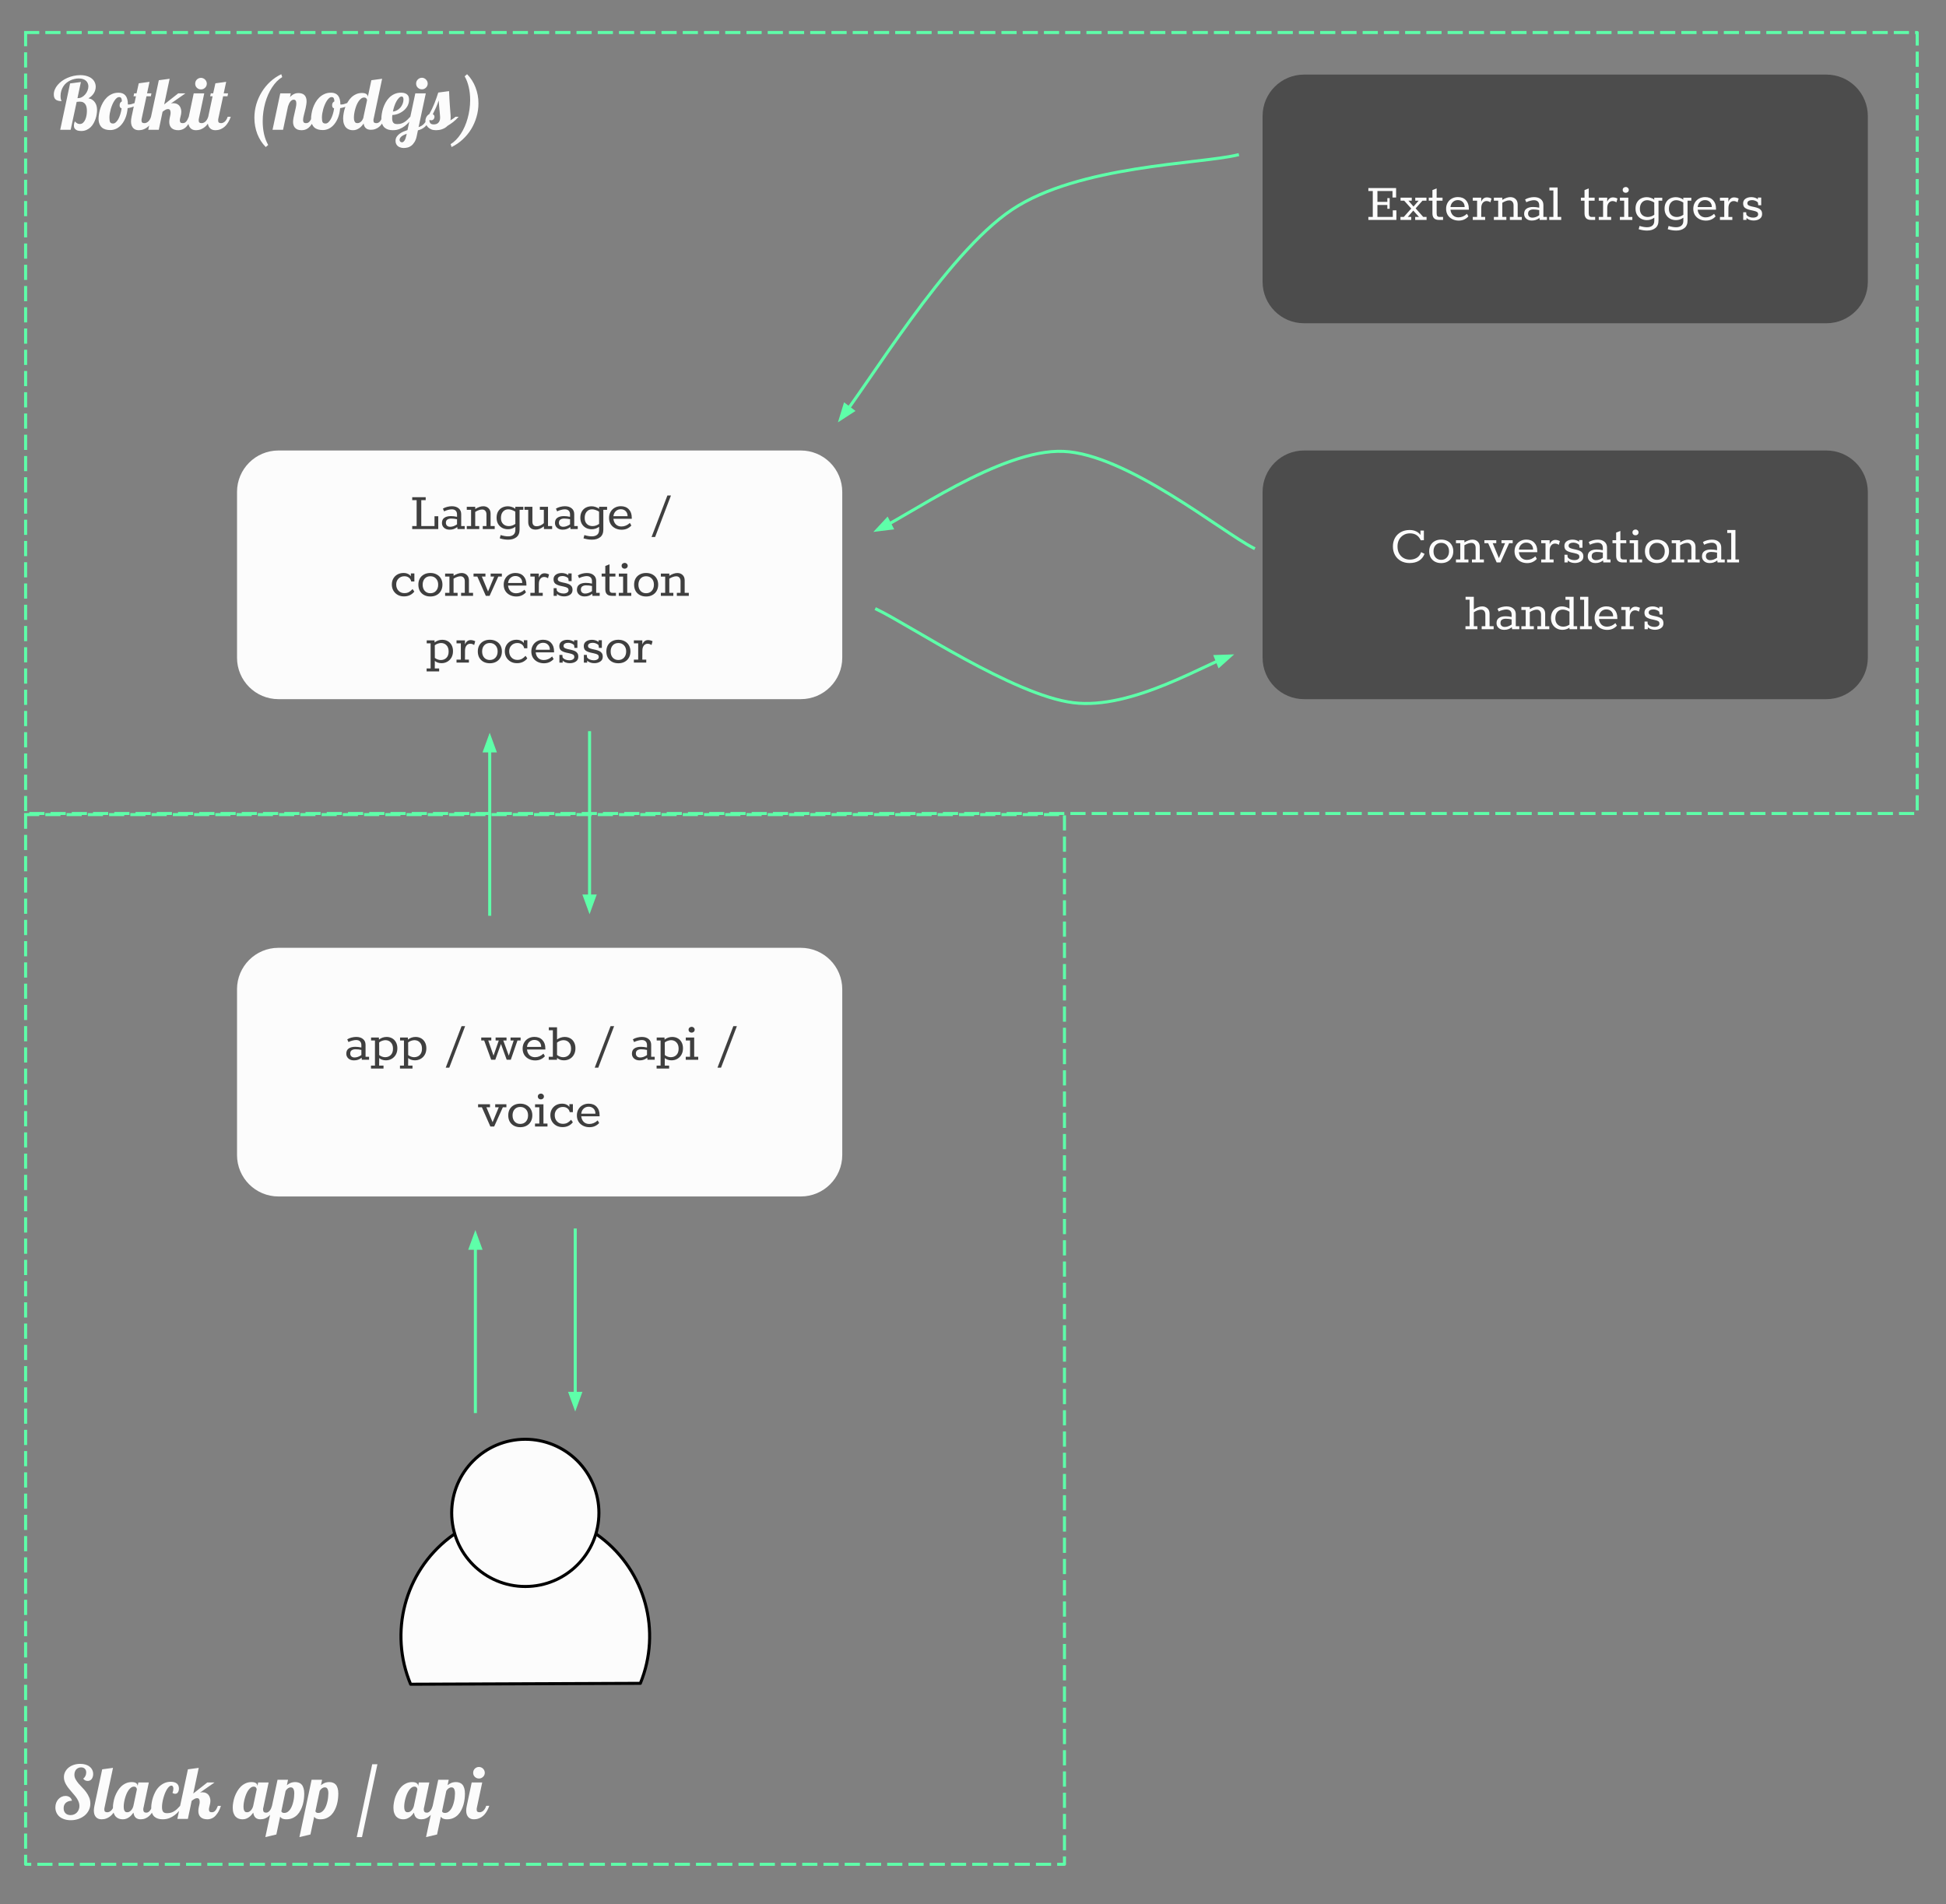 <?xml version="1.0" standalone="yes"?>

<svg version="1.1" viewBox="0.0 0.0 641.131 627.331" fill="none" stroke="none" stroke-linecap="square" stroke-miterlimit="10" xmlns="http://www.w3.org/2000/svg" xmlns:xlink="http://www.w3.org/1999/xlink"><rect x="0.0" y="0.0" width="641.131" height="627.331" fill="#808080" stroke="none"/><clipPath id="p.0"><path d="m0 0l641.131 0l0 627.331l-641.131 0l0 -627.331z" clip-rule="nonzero"></path></clipPath><g clip-path="url(#p.0)"><path fill="#000000" fill-opacity="0.0" d="m0 0l641.131 0l0 627.331l-641.131 0z" fill-rule="evenodd"></path><path fill="#000000" fill-opacity="0.0" d="m8.433 268.372l342.268 0l0 345.827l-342.268 0z" fill-rule="evenodd"></path><path stroke="#5effa9" stroke-width="1.0" stroke-linejoin="round" stroke-linecap="butt" stroke-dasharray="4.0,3.0" d="m8.433 268.372l342.268 0l0 345.827l-342.268 0z" fill-rule="evenodd"></path><path fill="#fcfcfc" d="m30.699 584.474q0 0.5 -0.141 0.922q-0.125 0.406 -0.359 0.719q-0.234 0.297 -0.578 0.469q-0.344 0.156 -0.734 0.156q-0.453 0 -0.828 -0.188q-0.375 -0.203 -0.641 -0.562q0.453 -0.328 0.719 -0.875q0.266 -0.547 0.266 -1.172q0 -0.766 -0.453 -1.219q-0.453 -0.453 -1.25 -0.453q-0.484 0 -0.891 0.188q-0.406 0.172 -0.703 0.5q-0.281 0.312 -0.438 0.766q-0.156 0.438 -0.156 0.969q0 0.797 0.391 1.5q0.391 0.703 0.969 1.391q0.594 0.672 1.266 1.375q0.688 0.688 1.266 1.484q0.594 0.797 0.969 1.719q0.391 0.906 0.391 2.031q0 1.172 -0.5 2.188q-0.484 1.0 -1.359 1.734q-0.875 0.719 -2.047 1.141q-1.172 0.422 -2.547 0.422q-1.156 0 -2.094 -0.312q-0.922 -0.297 -1.594 -0.844q-0.656 -0.562 -1.016 -1.328q-0.359 -0.781 -0.359 -1.734q0 -0.797 0.25 -1.484q0.266 -0.688 0.703 -1.188q0.453 -0.516 1.062 -0.812q0.609 -0.297 1.297 -0.297q0.844 0 1.422 0.422q0.578 0.422 0.719 1.156q-0.641 0 -1.141 0.188q-0.5 0.172 -0.859 0.484q-0.344 0.312 -0.547 0.766q-0.188 0.453 -0.188 1.016q0 1.062 0.609 1.672q0.625 0.609 1.656 0.609q0.641 0 1.172 -0.219q0.547 -0.234 0.922 -0.625q0.391 -0.406 0.609 -0.953q0.234 -0.547 0.234 -1.203q0 -0.656 -0.219 -1.25q-0.219 -0.609 -0.578 -1.172q-0.359 -0.578 -0.828 -1.125q-0.453 -0.547 -0.938 -1.094q-0.469 -0.562 -0.938 -1.125q-0.453 -0.562 -0.812 -1.156q-0.359 -0.594 -0.578 -1.219q-0.219 -0.641 -0.219 -1.344q0 -0.953 0.406 -1.75q0.406 -0.812 1.125 -1.391q0.719 -0.594 1.703 -0.922q0.984 -0.328 2.141 -0.328q0.969 0 1.75 0.234q0.797 0.234 1.344 0.688q0.562 0.438 0.859 1.062q0.312 0.609 0.312 1.375zm7.832 10.469q-0.344 0.969 -0.766 1.688q-0.406 0.703 -0.859 1.203q-0.453 0.484 -0.938 0.797q-0.469 0.297 -0.922 0.469q-0.438 0.172 -0.844 0.219q-0.391 0.062 -0.719 0.062q-0.531 0 -1.0 -0.156q-0.469 -0.172 -0.812 -0.516q-0.344 -0.359 -0.547 -0.891q-0.203 -0.547 -0.203 -1.312q0 -0.328 0.047 -0.719q0.047 -0.391 0.141 -0.844l2.562 -12.031l3.562 -0.484l-2.766 12.969q-0.047 0.203 -0.078 0.391q-0.016 0.188 -0.016 0.375q0 0.516 0.234 0.703q0.234 0.188 0.75 0.188q0.344 0 0.672 -0.156q0.344 -0.156 0.625 -0.438q0.281 -0.281 0.5 -0.672q0.219 -0.391 0.359 -0.844l1.016 0zm12.613 0q-0.328 0.969 -0.734 1.688q-0.391 0.703 -0.828 1.203q-0.422 0.484 -0.875 0.797q-0.438 0.297 -0.859 0.469q-0.422 0.172 -0.812 0.219q-0.391 0.062 -0.703 0.062q-1.016 0 -1.625 -0.547q-0.594 -0.562 -0.734 -1.656q-0.281 0.406 -0.641 0.797q-0.344 0.391 -0.781 0.703q-0.438 0.312 -0.969 0.516q-0.531 0.188 -1.172 0.188q-0.625 0 -1.203 -0.203q-0.578 -0.203 -1.031 -0.656q-0.438 -0.453 -0.703 -1.188q-0.266 -0.75 -0.266 -1.812q0 -0.812 0.172 -1.75q0.156 -0.938 0.484 -1.875q0.344 -0.938 0.859 -1.797q0.516 -0.875 1.188 -1.531q0.688 -0.656 1.547 -1.047q0.875 -0.406 1.922 -0.406q1.016 0 1.484 0.359q0.469 0.344 0.469 0.859l0 0.188l0.25 -1.281l3.453 0l-1.719 8.156q-0.062 0.203 -0.094 0.391q-0.016 0.188 -0.016 0.375q0 1.031 0.984 1.031q0.359 0 0.656 -0.172q0.297 -0.188 0.547 -0.484q0.25 -0.312 0.438 -0.719q0.188 -0.422 0.312 -0.875l1.0 0zm-6.047 -5.422q0 -0.109 -0.047 -0.266q-0.047 -0.156 -0.156 -0.297q-0.109 -0.156 -0.297 -0.25q-0.188 -0.094 -0.484 -0.094q-0.5 0 -0.953 0.328q-0.453 0.328 -0.828 0.875q-0.375 0.531 -0.672 1.234q-0.281 0.688 -0.484 1.422q-0.203 0.734 -0.312 1.438q-0.109 0.703 -0.109 1.266q0 0.703 0.125 1.078q0.141 0.375 0.312 0.562q0.188 0.172 0.391 0.203q0.219 0.031 0.375 0.031q0.281 0 0.578 -0.125q0.297 -0.141 0.562 -0.406q0.281 -0.266 0.5 -0.656q0.234 -0.406 0.359 -0.922l1.141 -5.422zm15.074 5.422q-0.5 0.844 -1.156 1.641q-0.641 0.797 -1.469 1.422q-0.812 0.609 -1.797 1.0q-0.984 0.375 -2.172 0.375q-0.859 0 -1.547 -0.219q-0.688 -0.219 -1.188 -0.672q-0.484 -0.453 -0.75 -1.172q-0.266 -0.734 -0.266 -1.75q0 -0.688 0.141 -1.594q0.141 -0.906 0.453 -1.859q0.312 -0.953 0.797 -1.859q0.5 -0.922 1.219 -1.625q0.734 -0.719 1.672 -1.156q0.953 -0.453 2.172 -0.453q0.797 0 1.312 0.203q0.516 0.188 0.812 0.5q0.312 0.312 0.422 0.719q0.125 0.391 0.125 0.781q0 0.453 -0.109 0.781q-0.094 0.312 -0.266 0.547q-0.172 0.219 -0.406 0.328q-0.234 0.094 -0.5 0.094q-0.406 0 -0.844 -0.281q0.297 -0.766 0.297 -1.422q0 -0.438 -0.172 -0.703q-0.156 -0.281 -0.5 -0.281q-0.375 0 -0.75 0.344q-0.375 0.344 -0.719 0.906q-0.344 0.562 -0.641 1.297q-0.281 0.719 -0.5 1.5q-0.219 0.781 -0.344 1.562q-0.125 0.781 -0.125 1.453q0 0.609 0.109 1.0q0.109 0.391 0.328 0.625q0.219 0.219 0.531 0.312q0.328 0.078 0.766 0.078q0.719 0 1.297 -0.188q0.578 -0.188 1.078 -0.516q0.516 -0.328 0.953 -0.766q0.453 -0.453 0.922 -0.953l0.812 0zm12.617 0q-0.5 1.5 -1.109 2.391q-0.594 0.891 -1.203 1.344q-0.594 0.438 -1.156 0.562q-0.547 0.141 -0.938 0.141q-1.5 0 -2.266 -0.703q-0.766 -0.719 -0.766 -2.031q0 -0.562 0.141 -1.25l0.203 -0.938q0.062 -0.234 0.078 -0.453q0.016 -0.234 0.016 -0.422q0 -0.531 -0.188 -0.844q-0.188 -0.328 -0.688 -0.328q-0.406 0 -0.844 0.25q-0.422 0.234 -0.922 0.641l-1.25 5.938l-3.469 0l3.484 -16.328l3.562 -0.484l-1.797 8.453l4.625 -3.641l2.375 0l-4.797 3.344q0.391 -0.109 0.797 -0.109q0.672 0 1.156 0.219q0.5 0.219 0.828 0.609q0.328 0.391 0.484 0.906q0.172 0.5 0.172 1.078q0 0.219 -0.031 0.453q-0.016 0.219 -0.062 0.453l-0.281 1.203q-0.047 0.203 -0.078 0.391q-0.031 0.188 -0.031 0.375q0 0.375 0.188 0.641q0.188 0.25 0.75 0.25q0.391 0 0.672 -0.141q0.297 -0.156 0.531 -0.438q0.234 -0.281 0.422 -0.672q0.203 -0.391 0.391 -0.859l1.0 0zm17.824 0q-0.328 0.969 -0.734 1.688q-0.391 0.703 -0.828 1.203q-0.422 0.484 -0.875 0.797q-0.438 0.297 -0.859 0.469q-0.422 0.172 -0.812 0.219q-0.391 0.062 -0.703 0.062q-1.016 0 -1.625 -0.547q-0.594 -0.562 -0.734 -1.656q-0.281 0.406 -0.641 0.797q-0.344 0.391 -0.781 0.703q-0.438 0.312 -0.969 0.516q-0.531 0.188 -1.172 0.188q-0.625 0 -1.203 -0.203q-0.578 -0.203 -1.031 -0.656q-0.438 -0.453 -0.703 -1.188q-0.266 -0.75 -0.266 -1.812q0 -0.812 0.172 -1.75q0.156 -0.938 0.484 -1.875q0.344 -0.938 0.859 -1.797q0.516 -0.875 1.188 -1.531q0.688 -0.656 1.547 -1.047q0.875 -0.406 1.922 -0.406q1.016 0 1.484 0.359q0.469 0.344 0.469 0.859l0 0.188l0.25 -1.281l3.453 0l-1.719 8.156q-0.062 0.203 -0.094 0.391q-0.016 0.188 -0.016 0.375q0 1.031 0.984 1.031q0.359 0 0.656 -0.172q0.297 -0.188 0.547 -0.484q0.25 -0.312 0.438 -0.719q0.188 -0.422 0.312 -0.875l1.0 0zm-6.047 -5.422q0 -0.109 -0.047 -0.266q-0.047 -0.156 -0.156 -0.297q-0.109 -0.156 -0.297 -0.25q-0.188 -0.094 -0.484 -0.094q-0.5 0 -0.953 0.328q-0.453 0.328 -0.828 0.875q-0.375 0.531 -0.672 1.234q-0.281 0.688 -0.484 1.422q-0.203 0.734 -0.312 1.438q-0.109 0.703 -0.109 1.266q0 0.703 0.125 1.078q0.141 0.375 0.312 0.562q0.188 0.172 0.391 0.203q0.219 0.031 0.375 0.031q0.281 0 0.578 -0.125q0.297 -0.141 0.562 -0.406q0.281 -0.266 0.5 -0.656q0.234 -0.406 0.359 -0.922l1.141 -5.422zm2.855 15.719l4.016 -18.891l3.453 0l-0.375 1.797q0.516 -0.438 1.188 -0.734q0.688 -0.297 1.609 -0.297q0.609 0 1.141 0.203q0.547 0.188 0.938 0.625q0.391 0.438 0.609 1.172q0.234 0.719 0.234 1.797q0 0.797 -0.109 1.75q-0.109 0.938 -0.375 1.891q-0.266 0.938 -0.719 1.812q-0.438 0.875 -1.094 1.547q-0.656 0.656 -1.547 1.062q-0.891 0.406 -2.062 0.406q-0.453 0 -0.797 -0.078q-0.328 -0.062 -0.578 -0.172q-0.234 -0.125 -0.391 -0.281q-0.156 -0.156 -0.266 -0.328l-1.25 5.859l-3.625 0.859zm5.266 -8.5q0.062 0.203 0.281 0.375q0.219 0.172 0.625 0.172q0.641 0 1.125 -0.312q0.5 -0.328 0.875 -0.859q0.375 -0.531 0.625 -1.203q0.266 -0.688 0.422 -1.406q0.172 -0.719 0.234 -1.406q0.078 -0.703 0.078 -1.266q0 -0.688 -0.125 -1.078q-0.125 -0.406 -0.312 -0.609q-0.172 -0.203 -0.391 -0.25q-0.203 -0.047 -0.375 -0.047q-0.406 0 -0.859 0.297q-0.453 0.297 -0.797 0.875l-1.406 6.719zm5.961 8.5l4.016 -18.891l3.453 0l-0.375 1.797q0.516 -0.438 1.188 -0.734q0.688 -0.297 1.609 -0.297q0.609 0 1.141 0.203q0.547 0.188 0.938 0.625q0.391 0.438 0.609 1.172q0.234 0.719 0.234 1.797q0 0.797 -0.109 1.75q-0.109 0.938 -0.375 1.891q-0.266 0.938 -0.719 1.812q-0.438 0.875 -1.094 1.547q-0.656 0.656 -1.547 1.062q-0.891 0.406 -2.062 0.406q-0.453 0 -0.797 -0.078q-0.328 -0.062 -0.578 -0.172q-0.234 -0.125 -0.391 -0.281q-0.156 -0.156 -0.266 -0.328l-1.25 5.859l-3.625 0.859zm5.266 -8.5q0.062 0.203 0.281 0.375q0.219 0.172 0.625 0.172q0.641 0 1.125 -0.312q0.5 -0.328 0.875 -0.859q0.375 -0.531 0.625 -1.203q0.266 -0.688 0.422 -1.406q0.172 -0.719 0.234 -1.406q0.078 -0.703 0.078 -1.266q0 -0.688 -0.125 -1.078q-0.125 -0.406 -0.312 -0.609q-0.172 -0.203 -0.391 -0.25q-0.203 -0.047 -0.375 -0.047q-0.406 0 -0.859 0.297q-0.453 0.297 -0.797 0.875l-1.406 6.719zm13.617 8.5l5.094 -24.0l1.719 0l-5.078 24.0l-1.734 0zm26.027 -10.297q-0.328 0.969 -0.734 1.688q-0.391 0.703 -0.828 1.203q-0.422 0.484 -0.875 0.797q-0.438 0.297 -0.859 0.469q-0.422 0.172 -0.812 0.219q-0.391 0.062 -0.703 0.062q-1.016 0 -1.625 -0.547q-0.594 -0.562 -0.734 -1.656q-0.281 0.406 -0.641 0.797q-0.344 0.391 -0.781 0.703q-0.438 0.312 -0.969 0.516q-0.531 0.188 -1.172 0.188q-0.625 0 -1.203 -0.203q-0.578 -0.203 -1.031 -0.656q-0.438 -0.453 -0.703 -1.188q-0.266 -0.75 -0.266 -1.812q0 -0.812 0.172 -1.75q0.156 -0.938 0.484 -1.875q0.344 -0.938 0.859 -1.797q0.516 -0.875 1.188 -1.531q0.688 -0.656 1.547 -1.047q0.875 -0.406 1.922 -0.406q1.016 0 1.484 0.359q0.469 0.344 0.469 0.859l0 0.188l0.25 -1.281l3.453 0l-1.719 8.156q-0.062 0.203 -0.094 0.391q-0.016 0.188 -0.016 0.375q0 1.031 0.984 1.031q0.359 0 0.656 -0.172q0.297 -0.188 0.547 -0.484q0.25 -0.312 0.438 -0.719q0.188 -0.422 0.312 -0.875l1.0 0zm-6.047 -5.422q0 -0.109 -0.047 -0.266q-0.047 -0.156 -0.156 -0.297q-0.109 -0.156 -0.297 -0.25q-0.188 -0.094 -0.484 -0.094q-0.5 0 -0.953 0.328q-0.453 0.328 -0.828 0.875q-0.375 0.531 -0.672 1.234q-0.281 0.688 -0.484 1.422q-0.203 0.734 -0.312 1.438q-0.109 0.703 -0.109 1.266q0 0.703 0.125 1.078q0.141 0.375 0.312 0.562q0.188 0.172 0.391 0.203q0.219 0.031 0.375 0.031q0.281 0 0.578 -0.125q0.297 -0.141 0.562 -0.406q0.281 -0.266 0.5 -0.656q0.234 -0.406 0.359 -0.922l1.141 -5.422zm2.855 15.719l4.016 -18.891l3.453 0l-0.375 1.797q0.516 -0.438 1.188 -0.734q0.688 -0.297 1.609 -0.297q0.609 0 1.141 0.203q0.547 0.188 0.938 0.625q0.391 0.438 0.609 1.172q0.234 0.719 0.234 1.797q0 0.797 -0.109 1.75q-0.109 0.938 -0.375 1.891q-0.266 0.938 -0.719 1.812q-0.438 0.875 -1.094 1.547q-0.656 0.656 -1.547 1.062q-0.891 0.406 -2.062 0.406q-0.453 0 -0.797 -0.078q-0.328 -0.062 -0.578 -0.172q-0.234 -0.125 -0.391 -0.281q-0.156 -0.156 -0.266 -0.328l-1.25 5.859l-3.625 0.859zm5.266 -8.5q0.062 0.203 0.281 0.375q0.219 0.172 0.625 0.172q0.641 0 1.125 -0.312q0.5 -0.328 0.875 -0.859q0.375 -0.531 0.625 -1.203q0.266 -0.688 0.422 -1.406q0.172 -0.719 0.234 -1.406q0.078 -0.703 0.078 -1.266q0 -0.688 -0.125 -1.078q-0.125 -0.406 -0.312 -0.609q-0.172 -0.203 -0.391 -0.25q-0.203 -0.047 -0.375 -0.047q-0.406 0 -0.859 0.297q-0.453 0.297 -0.797 0.875l-1.406 6.719zm14.086 -12.688q0 0.391 -0.156 0.75q-0.156 0.344 -0.422 0.594q-0.266 0.25 -0.609 0.406q-0.344 0.141 -0.734 0.141q-0.406 0 -0.75 -0.141q-0.344 -0.156 -0.609 -0.406q-0.25 -0.25 -0.406 -0.594q-0.141 -0.359 -0.141 -0.75q0 -0.406 0.141 -0.75q0.156 -0.344 0.406 -0.609q0.266 -0.266 0.609 -0.406q0.344 -0.156 0.75 -0.156q0.391 0 0.734 0.156q0.344 0.141 0.609 0.406q0.266 0.266 0.422 0.609q0.156 0.344 0.156 0.75zm1.484 10.891q-0.344 0.969 -0.766 1.688q-0.406 0.703 -0.859 1.203q-0.453 0.484 -0.938 0.797q-0.469 0.297 -0.922 0.469q-0.438 0.172 -0.844 0.219q-0.391 0.062 -0.719 0.062q-0.531 0 -1.0 -0.156q-0.469 -0.172 -0.812 -0.516q-0.344 -0.359 -0.547 -0.891q-0.203 -0.547 -0.203 -1.312q0 -0.328 0.047 -0.719q0.047 -0.391 0.141 -0.844l1.625 -7.703l3.469 0l-1.734 8.156q-0.047 0.203 -0.078 0.391q-0.016 0.188 -0.016 0.375q0 0.516 0.234 0.703q0.234 0.188 0.75 0.188q0.344 0 0.672 -0.156q0.344 -0.156 0.625 -0.438q0.281 -0.281 0.5 -0.672q0.219 -0.391 0.359 -0.844l1.016 0z" fill-rule="nonzero"></path><path fill="#000000" fill-opacity="0.0" d="m8.433 10.717l623.213 0l0 257.291l-623.213 0z" fill-rule="evenodd"></path><path stroke="#5effa9" stroke-width="1.0" stroke-linejoin="round" stroke-linecap="butt" stroke-dasharray="4.0,3.0" d="m8.433 10.717l623.213 0l0 257.291l-623.213 0z" fill-rule="evenodd"></path><path fill="#fcfcfc" d="m19.839 42.757l3.25 -15.266l3.562 -0.469l-1.125 5.312l0.141 0q0.703 0 1.328 -0.344q0.641 -0.359 1.109 -0.922q0.469 -0.562 0.734 -1.25q0.281 -0.688 0.281 -1.375q0 -0.5 -0.188 -0.953q-0.172 -0.469 -0.547 -0.828q-0.375 -0.375 -0.984 -0.594q-0.594 -0.219 -1.453 -0.219q-0.703 0 -1.422 0.172q-0.719 0.156 -1.391 0.484q-0.656 0.312 -1.25 0.797q-0.578 0.469 -1.0 1.125q-0.422 0.656 -0.688 1.469q-0.25 0.812 -0.25 1.797q0 0.453 0.047 0.75q0.062 0.281 0.125 0.453q0.062 0.172 0.109 0.266q0.062 0.094 0.062 0.156q-1.219 0 -1.891 -0.484q-0.672 -0.5 -0.672 -1.719q0 -0.828 0.328 -1.609q0.328 -0.797 0.922 -1.5q0.594 -0.719 1.406 -1.312q0.812 -0.594 1.781 -1.016q0.969 -0.438 2.047 -0.672q1.078 -0.25 2.219 -0.25q1.328 0 2.281 0.328q0.969 0.312 1.594 0.844q0.625 0.531 0.922 1.219q0.312 0.688 0.312 1.422q0 0.547 -0.156 1.094q-0.141 0.531 -0.453 1.031q-0.297 0.484 -0.75 0.922q-0.453 0.437 -1.047 0.766q0.781 0.141 1.312 0.516q0.547 0.359 0.875 0.891q0.344 0.516 0.5 1.156q0.156 0.625 0.156 1.312q0 0.562 -0.109 1.312q-0.109 0.734 -0.359 1.5q-0.25 0.766 -0.656 1.516q-0.391 0.734 -0.984 1.312q-0.578 0.562 -1.359 0.906q-0.781 0.359 -1.781 0.359q-0.391 0 -0.812 -0.078q-0.422 -0.062 -0.766 -0.266q-0.344 -0.188 -0.578 -0.531q-0.219 -0.359 -0.219 -0.906q0 -0.297 0.062 -0.641q0.078 -0.344 0.234 -0.75q0.453 0.484 0.828 0.672q0.375 0.188 0.797 0.188q0.656 0 1.094 -0.406q0.453 -0.422 0.734 -1.062q0.281 -0.641 0.406 -1.391q0.125 -0.766 0.125 -1.453q0 -0.609 -0.109 -1.172q-0.109 -0.562 -0.375 -0.969q-0.266 -0.422 -0.703 -0.656q-0.422 -0.25 -1.078 -0.25q-0.156 0 -0.469 0.016q-0.297 0 -0.641 0.062l-1.969 9.188l-3.453 0zm26.465 -9.125q-0.703 0.75 -1.812 1.266q-1.109 0.516 -2.438 0.734q-0.141 1.656 -0.641 3.0q-0.5 1.328 -1.266 2.266q-0.75 0.938 -1.734 1.453q-0.984 0.5 -2.094 0.5q-0.828 0 -1.547 -0.203q-0.703 -0.203 -1.219 -0.656q-0.5 -0.453 -0.781 -1.172q-0.297 -0.719 -0.297 -1.75q0 -0.703 0.156 -1.594q0.141 -0.906 0.453 -1.859q0.328 -0.953 0.844 -1.859q0.516 -0.906 1.234 -1.609q0.734 -0.719 1.688 -1.156q0.969 -0.453 2.203 -0.453q3.078 0 3.078 3.844l0 0.016q0.062 0.031 0.109 0.031q0.062 0 0.156 0q0.422 0 0.906 -0.125q0.484 -0.125 0.969 -0.328q0.5 -0.203 0.969 -0.453q0.469 -0.266 0.859 -0.547l0.203 0.656zm-6.234 2.062q-0.375 -0.094 -0.516 -0.359q-0.141 -0.281 -0.141 -0.641q0 -0.5 0.203 -0.828q0.219 -0.328 0.547 -0.469q-0.016 -0.391 -0.078 -0.656q-0.062 -0.266 -0.172 -0.438q-0.094 -0.172 -0.25 -0.234q-0.156 -0.078 -0.406 -0.078q-0.438 0 -0.844 0.344q-0.391 0.328 -0.75 0.891q-0.359 0.547 -0.656 1.25q-0.297 0.703 -0.516 1.453q-0.203 0.75 -0.328 1.484q-0.109 0.734 -0.109 1.328q0 0.609 0.062 0.984q0.062 0.375 0.203 0.594q0.156 0.203 0.391 0.297q0.234 0.078 0.578 0.078q0.438 0 0.875 -0.391q0.438 -0.391 0.812 -1.047q0.375 -0.672 0.656 -1.578q0.297 -0.922 0.438 -1.984zm10.707 2.766q-0.344 0.969 -0.766 1.688q-0.406 0.703 -0.859 1.203q-0.453 0.484 -0.938 0.797q-0.469 0.297 -0.922 0.469q-0.438 0.172 -0.844 0.219q-0.391 0.062 -0.719 0.062q-0.531 0 -1.0 -0.156q-0.469 -0.172 -0.812 -0.516q-0.344 -0.359 -0.547 -0.891q-0.203 -0.547 -0.203 -1.312q0 -0.328 0.047 -0.719q0.047 -0.391 0.141 -0.844l1.438 -6.75l-0.797 0l0.203 -0.953l0.781 0l0.734 -3.312l3.547 -0.484l-0.812 3.797l1.438 0l-0.188 0.953l-1.438 0l-1.547 7.203q-0.047 0.203 -0.078 0.391q-0.016 0.188 -0.016 0.375q0 0.516 0.234 0.703q0.234 0.188 0.75 0.188q0.344 0 0.672 -0.156q0.344 -0.156 0.625 -0.438q0.281 -0.281 0.5 -0.672q0.219 -0.391 0.359 -0.844l1.016 0zm12.426 0q-0.5 1.5 -1.109 2.391q-0.594 0.891 -1.203 1.344q-0.594 0.438 -1.156 0.562q-0.547 0.141 -0.938 0.141q-1.5 0 -2.266 -0.703q-0.766 -0.719 -0.766 -2.031q0 -0.562 0.141 -1.25l0.203 -0.938q0.062 -0.234 0.078 -0.453q0.016 -0.234 0.016 -0.422q0 -0.531 -0.188 -0.844q-0.188 -0.328 -0.688 -0.328q-0.406 0 -0.844 0.25q-0.422 0.234 -0.922 0.641l-1.25 5.938l-3.469 0l3.484 -16.328l3.562 -0.484l-1.797 8.453l4.625 -3.641l2.375 0l-4.797 3.344q0.391 -0.109 0.797 -0.109q0.672 0 1.156 0.219q0.5 0.219 0.828 0.609q0.328 0.391 0.484 0.906q0.172 0.5 0.172 1.078q0 0.219 -0.031 0.453q-0.016 0.219 -0.062 0.453l-0.281 1.203q-0.047 0.203 -0.078 0.391q-0.031 0.188 -0.031 0.375q0 0.375 0.188 0.641q0.188 0.25 0.75 0.25q0.391 0 0.672 -0.141q0.297 -0.156 0.531 -0.438q0.234 -0.281 0.422 -0.672q0.203 -0.391 0.391 -0.859l1.0 0zm4.934 -10.891q0 0.391 -0.156 0.75q-0.156 0.344 -0.422 0.594q-0.266 0.25 -0.609 0.406q-0.344 0.141 -0.734 0.141q-0.406 0 -0.75 -0.141q-0.344 -0.156 -0.609 -0.406q-0.25 -0.25 -0.406 -0.594q-0.141 -0.359 -0.141 -0.75q0 -0.406 0.141 -0.75q0.156 -0.344 0.406 -0.609q0.266 -0.266 0.609 -0.406q0.344 -0.156 0.75 -0.156q0.391 0 0.734 0.156q0.344 0.141 0.609 0.406q0.266 0.266 0.422 0.609q0.156 0.344 0.156 0.75zm1.484 10.891q-0.344 0.969 -0.766 1.688q-0.406 0.703 -0.859 1.203q-0.453 0.484 -0.938 0.797q-0.469 0.297 -0.922 0.469q-0.438 0.172 -0.844 0.219q-0.391 0.062 -0.719 0.062q-0.531 0 -1 -0.156q-0.469 -0.172 -0.812 -0.516q-0.344 -0.359 -0.547 -0.891q-0.203 -0.547 -0.203 -1.312q0 -0.328 0.047 -0.719q0.047 -0.391 0.141 -0.844l1.625 -7.703l3.469 0l-1.734 8.156q-0.047 0.203 -0.078 0.391q-0.016 0.188 -0.016 0.375q0 0.516 0.234 0.703q0.234 0.188 0.75 0.188q0.344 0 0.672 -0.156q0.344 -0.156 0.625 -0.438q0.281 -0.281 0.5 -0.672q0.219 -0.391 0.359 -0.844l1.016 0zm6.41 0q-0.344 0.969 -0.766 1.688q-0.406 0.703 -0.859 1.203q-0.453 0.484 -0.938 0.797q-0.469 0.297 -0.922 0.469q-0.438 0.172 -0.844 0.219q-0.391 0.062 -0.719 0.062q-0.531 0 -1.0 -0.156q-0.469 -0.172 -0.812 -0.516q-0.344 -0.359 -0.547 -0.891q-0.203 -0.547 -0.203 -1.312q0 -0.328 0.047 -0.719q0.047 -0.391 0.141 -0.844l1.438 -6.75l-0.797 0l0.203 -0.953l0.781 0l0.734 -3.312l3.547 -0.484l-0.812 3.797l1.438 0l-0.188 0.953l-1.438 0l-1.547 7.203q-0.047 0.203 -0.078 0.391q-0.016 0.188 -0.016 0.375q0 0.516 0.234 0.703q0.234 0.188 0.75 0.188q0.344 0 0.672 -0.156q0.344 -0.156 0.625 -0.438q0.281 -0.281 0.5 -0.672q0.219 -0.391 0.359 -0.844l1.016 0zm16.957 -13.062q-0.953 0.562 -1.797 1.422q-0.828 0.859 -1.547 1.953q-0.719 1.094 -1.297 2.391q-0.562 1.281 -0.969 2.719q-0.391 1.422 -0.609 2.953q-0.219 1.531 -0.219 3.078q0 2.297 0.453 4.297q0.469 2.0 1.359 3.547l-0.797 0.688q-0.906 -0.906 -1.609 -2.0q-0.688 -1.078 -1.172 -2.297q-0.469 -1.219 -0.719 -2.562q-0.25 -1.344 -0.25 -2.766q0 -2.281 0.625 -4.453q0.641 -2.172 1.797 -4.047q1.156 -1.891 2.781 -3.391q1.641 -1.516 3.656 -2.484l0.312 0.953zm10.848 13.062q-0.5 1.469 -1.078 2.359q-0.578 0.875 -1.172 1.344q-0.594 0.453 -1.172 0.594q-0.562 0.141 -1.047 0.141q-0.797 0 -1.344 -0.219q-0.531 -0.234 -0.859 -0.609q-0.328 -0.391 -0.469 -0.875q-0.141 -0.484 -0.141 -1.0q0 -0.609 0.156 -1.422q0.172 -0.828 0.375 -1.672q0.203 -0.859 0.375 -1.656q0.172 -0.797 0.172 -1.375q0 -1.234 -0.875 -1.234q-0.328 0 -0.609 0.188q-0.281 0.172 -0.516 0.469q-0.234 0.297 -0.422 0.703q-0.188 0.406 -0.328 0.859l-1.625 7.703l-3.469 0l2.547 -12l3.469 0l-0.266 1.234q0.391 -0.422 0.766 -0.688q0.391 -0.266 0.75 -0.406q0.359 -0.141 0.672 -0.188q0.328 -0.047 0.609 -0.047q0.578 0 1.062 0.156q0.5 0.141 0.859 0.469q0.359 0.328 0.547 0.844q0.203 0.516 0.203 1.234q0 0.484 -0.094 1.047q-0.078 0.547 -0.203 1.125q-0.125 0.578 -0.281 1.156q-0.141 0.578 -0.281 1.109q-0.125 0.516 -0.219 0.969q-0.078 0.453 -0.078 0.797q0 0.438 0.203 0.719q0.203 0.281 0.766 0.281q0.375 0 0.672 -0.141q0.297 -0.156 0.531 -0.438q0.234 -0.281 0.422 -0.672q0.203 -0.391 0.391 -0.859l1.0 0zm12.477 -4.828q-0.703 0.75 -1.812 1.266q-1.109 0.516 -2.438 0.734q-0.141 1.656 -0.641 3.0q-0.5 1.328 -1.266 2.266q-0.75 0.938 -1.734 1.453q-0.984 0.5 -2.094 0.5q-0.828 0 -1.547 -0.203q-0.703 -0.203 -1.219 -0.656q-0.5 -0.453 -0.781 -1.172q-0.297 -0.719 -0.297 -1.75q0 -0.703 0.156 -1.594q0.141 -0.906 0.453 -1.859q0.328 -0.953 0.844 -1.859q0.516 -0.906 1.234 -1.609q0.734 -0.719 1.688 -1.156q0.969 -0.453 2.203 -0.453q3.078 0 3.078 3.844l0 0.016q0.062 0.031 0.109 0.031q0.062 0 0.156 0q0.422 0 0.906 -0.125q0.484 -0.125 0.969 -0.328q0.5 -0.203 0.969 -0.453q0.469 -0.266 0.859 -0.547l0.203 0.656zm-6.234 2.062q-0.375 -0.094 -0.516 -0.359q-0.141 -0.281 -0.141 -0.641q0 -0.5 0.203 -0.828q0.219 -0.328 0.547 -0.469q-0.016 -0.391 -0.078 -0.656q-0.062 -0.266 -0.172 -0.438q-0.094 -0.172 -0.25 -0.234q-0.156 -0.078 -0.406 -0.078q-0.438 0 -0.844 0.344q-0.391 0.328 -0.75 0.891q-0.359 0.547 -0.656 1.25q-0.297 0.703 -0.516 1.453q-0.203 0.75 -0.328 1.484q-0.109 0.734 -0.109 1.328q0 0.609 0.062 0.984q0.062 0.375 0.203 0.594q0.156 0.203 0.391 0.297q0.234 0.078 0.578 0.078q0.438 0 0.875 -0.391q0.438 -0.391 0.812 -1.047q0.375 -0.672 0.656 -1.578q0.297 -0.922 0.438 -1.984zm16.895 2.766q-0.344 0.969 -0.75 1.672q-0.391 0.703 -0.828 1.188q-0.422 0.469 -0.875 0.75q-0.438 0.281 -0.859 0.438q-0.422 0.156 -0.812 0.203q-0.375 0.047 -0.688 0.047q-1.0 0 -1.609 -0.516q-0.609 -0.531 -0.75 -1.547q-0.266 0.406 -0.625 0.797q-0.344 0.391 -0.781 0.703q-0.438 0.312 -0.984 0.516q-0.531 0.188 -1.156 0.188q-0.625 0 -1.203 -0.203q-0.578 -0.203 -1.031 -0.656q-0.438 -0.453 -0.703 -1.188q-0.266 -0.75 -0.266 -1.812q0 -0.812 0.172 -1.75q0.156 -0.938 0.484 -1.875q0.344 -0.938 0.859 -1.797q0.516 -0.875 1.188 -1.531q0.688 -0.656 1.547 -1.047q0.875 -0.406 1.922 -0.406q1.016 0 1.484 0.359q0.469 0.344 0.469 0.859l0 0.094l1.172 -5.516l3.547 -0.484l-2.75 12.969q-0.062 0.203 -0.094 0.391q-0.016 0.188 -0.016 0.375q0 0.516 0.234 0.703q0.25 0.188 0.75 0.188q0.344 0 0.641 -0.156q0.312 -0.156 0.547 -0.438q0.234 -0.281 0.422 -0.672q0.188 -0.391 0.328 -0.844l1.016 0zm-7.203 0l1.172 -5.5q-0.016 -0.109 -0.078 -0.25q-0.047 -0.141 -0.156 -0.266q-0.094 -0.141 -0.281 -0.219q-0.188 -0.094 -0.469 -0.094q-0.5 0 -0.953 0.328q-0.453 0.328 -0.828 0.875q-0.375 0.531 -0.672 1.234q-0.281 0.688 -0.484 1.422q-0.203 0.734 -0.312 1.438q-0.109 0.703 -0.109 1.266q0 0.703 0.125 1.078q0.141 0.375 0.312 0.562q0.188 0.172 0.391 0.203q0.219 0.031 0.375 0.031q0.25 0 0.547 -0.109q0.297 -0.125 0.578 -0.375q0.281 -0.25 0.5 -0.625q0.234 -0.375 0.344 -0.875l0 -0.125zm16.223 0q-0.5 0.844 -1.156 1.641q-0.641 0.797 -1.469 1.422q-0.812 0.609 -1.797 1.0q-0.984 0.375 -2.172 0.375q-0.859 0 -1.547 -0.219q-0.688 -0.219 -1.188 -0.672q-0.484 -0.453 -0.75 -1.172q-0.266 -0.734 -0.266 -1.75q0 -0.688 0.141 -1.594q0.141 -0.906 0.438 -1.844q0.312 -0.953 0.812 -1.859q0.5 -0.922 1.219 -1.641q0.719 -0.719 1.672 -1.156q0.969 -0.453 2.203 -0.453q0.797 0 1.312 0.203q0.516 0.188 0.812 0.516q0.297 0.312 0.406 0.734q0.109 0.406 0.109 0.844q0 1.047 -0.453 1.953q-0.453 0.891 -1.234 1.562q-0.766 0.656 -1.766 1.078q-0.984 0.406 -2.062 0.469q-0.031 0.281 -0.047 0.516q-0.016 0.234 -0.016 0.453q0 0.609 0.109 1.0q0.109 0.391 0.328 0.625q0.219 0.219 0.531 0.312q0.328 0.078 0.766 0.078q0.719 0 1.297 -0.188q0.578 -0.188 1.078 -0.516q0.516 -0.328 0.953 -0.766q0.453 -0.453 0.922 -0.953l0.812 0zm-6.547 -1.703q0.672 -0.047 1.297 -0.391q0.641 -0.344 1.125 -0.875q0.484 -0.547 0.766 -1.25q0.297 -0.703 0.297 -1.453q0 -0.438 -0.141 -0.703q-0.125 -0.281 -0.469 -0.281q-0.453 0 -0.891 0.453q-0.438 0.438 -0.828 1.141q-0.391 0.703 -0.688 1.594q-0.297 0.875 -0.469 1.766zm7.883 7.922q-0.25 1.297 -0.75 2.094q-0.484 0.797 -1.078 1.234q-0.594 0.453 -1.234 0.594q-0.656 0.156 -1.25 0.156q-0.547 0 -1.031 -0.156q-0.5 -0.141 -0.859 -0.422q-0.375 -0.281 -0.594 -0.734q-0.219 -0.438 -0.219 -1.016q0 -0.75 0.359 -1.328q0.359 -0.562 0.938 -1.0q0.562 -0.422 1.266 -0.734q0.703 -0.297 1.375 -0.516l2.578 -12.094l3.453 0l-2.375 11.125q0.547 -0.188 0.984 -0.438q0.453 -0.266 0.812 -0.672q0.375 -0.406 0.672 -0.969q0.312 -0.562 0.562 -1.344l1.016 0q-0.375 1.188 -0.875 1.984q-0.484 0.797 -1.062 1.312q-0.562 0.5 -1.172 0.781q-0.594 0.266 -1.156 0.406l-0.359 1.734zm3.578 -17.141q0 0.406 -0.156 0.75q-0.156 0.344 -0.422 0.594q-0.25 0.25 -0.594 0.406q-0.344 0.141 -0.734 0.141q-0.406 0 -0.75 -0.141q-0.344 -0.156 -0.609 -0.406q-0.25 -0.25 -0.406 -0.594q-0.141 -0.344 -0.141 -0.75q0 -0.391 0.141 -0.734q0.156 -0.359 0.406 -0.609q0.266 -0.266 0.609 -0.422q0.344 -0.156 0.75 -0.156q0.391 0 0.734 0.156q0.344 0.156 0.594 0.422q0.266 0.25 0.422 0.609q0.156 0.344 0.156 0.734zm-6.906 16.516q-0.469 0.188 -0.891 0.391q-0.438 0.203 -0.75 0.438q-0.328 0.25 -0.516 0.547q-0.203 0.312 -0.203 0.672q0 0.125 0.047 0.266q0.047 0.141 0.156 0.25q0.109 0.125 0.266 0.188q0.141 0.078 0.359 0.078q0.375 0 0.766 -0.531q0.375 -0.516 0.609 -1.594l0.156 -0.703zm17.109 -5.594q-0.938 1.078 -1.891 1.797q-0.938 0.703 -1.781 1.203q-0.375 0.391 -0.844 0.672q-0.453 0.266 -0.953 0.438q-0.5 0.172 -1.016 0.25q-0.5 0.078 -0.953 0.078q-0.906 0 -1.578 -0.266q-0.656 -0.281 -1.094 -0.719q-0.422 -0.453 -0.625 -0.984q-0.219 -0.547 -0.219 -1.109q0 -0.422 0.125 -0.766q0.109 -0.359 0.281 -0.641q0.172 -0.281 0.406 -0.484q0.234 -0.219 0.469 -0.328q1.016 -1.812 1.703 -3.562q0.688 -1.766 1.25 -3.547l3.562 -0.469q0.062 1.547 0.125 2.703q0.062 1.141 0.125 1.984q0.062 0.828 0.109 1.422q0.047 0.578 0.078 1.031q0.047 0.453 0.062 0.828q0.016 0.359 0.016 0.75q0 0.281 -0.016 0.5q-0.016 0.219 -0.078 0.422q0.531 -0.312 0.953 -0.609q0.438 -0.297 0.781 -0.594l1.0 0zm-9.672 0.859q0 0.844 0.328 1.266q0.344 0.406 1.141 0.406q0.406 0 0.781 -0.109q0.375 -0.109 0.656 -0.375q0.297 -0.266 0.469 -0.688q0.188 -0.422 0.188 -1.047q0 -0.312 -0.031 -0.594q-0.016 -0.281 -0.047 -0.609q-0.016 -0.328 -0.062 -0.719q-0.031 -0.406 -0.094 -0.922q-0.047 -0.531 -0.109 -1.219q-0.047 -0.703 -0.125 -1.625q-0.359 1.172 -0.859 2.281q-0.484 1.094 -1.078 2.25q0.234 0.141 0.391 0.344q0.156 0.188 0.156 0.5q0 0.219 -0.078 0.438q-0.062 0.203 -0.203 0.375q-0.141 0.172 -0.344 0.266q-0.188 0.094 -0.422 0.094q-0.203 0 -0.391 -0.047q-0.172 -0.062 -0.266 -0.266zm7.023 8.156q0.938 -0.547 1.781 -1.406q0.844 -0.859 1.562 -1.953q0.719 -1.094 1.281 -2.375q0.578 -1.297 0.969 -2.719q0.406 -1.438 0.625 -2.969q0.219 -1.531 0.219 -3.094q0 -2.297 -0.469 -4.281q-0.453 -2.0 -1.344 -3.531l0.797 -0.703q0.906 0.906 1.594 2.0q0.703 1.078 1.172 2.312q0.484 1.219 0.734 2.562q0.25 1.328 0.25 2.75q0 2.281 -0.641 4.453q-0.625 2.172 -1.781 4.062q-1.156 1.875 -2.797 3.375q-1.625 1.516 -3.641 2.484l-0.312 -0.969z" fill-rule="nonzero"></path><path fill="#3f3f3f" fill-opacity="0.8" d="m415.974 38.229l0 0c0 -7.541 6.113 -13.654 13.654 -13.654l172.094 0c3.621 0 7.094 1.439 9.655 3.999c2.561 2.561 3.999 6.033 3.999 9.655l0 54.614c0 7.541 -6.113 13.654 -13.654 13.654l-172.094 0c-7.541 0 -13.654 -6.113 -13.654 -13.654z" fill-rule="evenodd"></path><path fill="#fcfcfc" d="m450.823 72.455l0 -0.984l1.453 0l0 -8.531l-1.453 0l0 -0.984l9.141 0l0 3.109l-1.188 0l0 -2.125l-4.969 0l0 3.562l3.266 0l0 -1.234l0.766 0l0 3.516l-0.766 0l0 -1.25l-3.266 0l0 3.938l5.062 0l0 -2.188l1.188 0l0 3.172l-9.234 0zm10.577 0l0 -0.984l1.094 0l2.453 -2.766l-2.328 -2.594l-1.188 0l0 -0.984l3.688 0l0 0.984l-1.094 0l1.672 1.938l1.688 -1.938l-1.109 0l0 -0.984l3.688 0l0 0.984l-1.312 0l-2.25 2.531l2.5 2.828l1.094 0l0 0.984l-3.75 0l0 -0.984l1.25 0l-1.875 -2.094l-1.812 2.094l1.141 0l0 0.984l-3.547 0zm12.668 0q-2.141 0 -2.141 -2.172l0 -4.172l-1.203 0l0 -0.984l1.203 0l0 -2.5l1.391 -0.547l0 3.047l1.938 0l0 0.984l-1.938 0l0 4.109q0 0.688 0.219 0.969q0.234 0.281 0.766 0.281l1.125 0l0 0.984l-1.359 0zm9.85 -3.375l-6.047 0q0.125 1.172 0.828 1.859q0.719 0.672 1.812 0.672q1.531 0 2.781 -1.172l0.484 0.844q-0.531 0.625 -1.359 1.016q-0.812 0.375 -1.844 0.375q-1.156 0 -2.109 -0.484q-0.953 -0.484 -1.5 -1.359q-0.531 -0.891 -0.531 -2.031q0 -1.156 0.516 -2.031q0.516 -0.891 1.391 -1.359q0.891 -0.484 1.969 -0.484q1.688 0 2.641 1.031q0.969 1.016 0.969 2.766l0 0.359zm-1.375 -0.859q0 -1.062 -0.625 -1.672q-0.625 -0.625 -1.609 -0.625q-0.969 0 -1.641 0.625q-0.672 0.609 -0.797 1.672l4.672 0zm7.335 -3.188q0.719 0 1.5 0.375l-0.344 1.25q-0.625 -0.422 -1.281 -0.422q-0.75 0 -1.25 0.609q-0.484 0.609 -0.484 1.672l-0.016 2.953l1.297 0l0 0.984l-4.078 0l0 -0.984l1.422 0l0 -5.359l-1.422 0l0 -0.984l2.781 0l0 1.344q0.594 -1.438 1.875 -1.438zm11.498 6.438l0 0.984l-3.938 0l0 -0.984l1.219 0l0 -3.828q0 -0.766 -0.375 -1.188q-0.375 -0.438 -1.031 -0.438q-0.547 0 -1.094 0.203q-0.547 0.188 -1.203 0.578l0 4.672l1.328 0l0 0.984l-4.109 0l0 -0.984l1.422 0l0 -5.359l-1.422 0l0 -0.984l2.781 0l0 0.719q1.453 -0.906 2.656 -0.906q1.047 0 1.719 0.641q0.688 0.641 0.688 1.797l0 4.094l1.359 0zm8.27 0l0 0.984l-2.375 0l-0.078 -0.656q-0.594 0.453 -1.188 0.656q-0.594 0.203 -1.344 0.203q-1.125 0 -1.828 -0.625q-0.688 -0.625 -0.688 -1.562q0 -1.188 0.797 -1.734q0.812 -0.547 2.141 -0.547q0.953 0 2.031 0.234l0 -0.766q0 -0.844 -0.453 -1.266q-0.453 -0.438 -1.281 -0.438q-0.531 0 -1.234 0.188q-0.703 0.172 -1.281 0.484l-0.406 -0.891q0.609 -0.391 1.422 -0.594q0.812 -0.203 1.531 -0.203q1.422 0 2.25 0.703q0.828 0.688 0.828 1.891l0 3.938l1.156 0zm-6.203 -1.062q0 0.578 0.375 0.938q0.391 0.359 1.047 0.359q1.094 0 2.25 -0.797l0 -1.688q-0.984 -0.219 -1.938 -0.219q-0.75 0 -1.25 0.328q-0.484 0.328 -0.484 1.078zm6.976 2.047l0 -0.984l1.359 0l0 -8.734l-1.312 0l0 -0.969l2.703 0l0 9.703l1.188 0l0 0.984l-3.938 0zm13.76 0q-2.141 0 -2.141 -2.172l0 -4.172l-1.203 0l0 -0.984l1.203 0l0 -2.5l1.391 -0.547l0 3.047l1.938 0l0 0.984l-1.938 0l0 4.109q0 0.688 0.219 0.969q0.234 0.281 0.766 0.281l1.125 0l0 0.984l-1.359 0zm7.209 -7.422q0.719 0 1.5 0.375l-0.344 1.25q-0.625 -0.422 -1.281 -0.422q-0.75 0 -1.25 0.609q-0.484 0.609 -0.484 1.672l-0.016 2.953l1.297 0l0 0.984l-4.078 0l0 -0.984l1.422 0l0 -5.359l-1.422 0l0 -0.984l2.781 0l0 1.344q0.594 -1.438 1.875 -1.438zm4.217 -1.516q-0.422 0 -0.719 -0.266q-0.281 -0.281 -0.281 -0.688q0 -0.406 0.281 -0.672q0.297 -0.281 0.719 -0.281q0.438 0 0.719 0.281q0.297 0.266 0.297 0.672q0 0.406 -0.297 0.688q-0.281 0.266 -0.719 0.266zm-1.922 8.938l0 -0.984l1.422 0l0 -5.359l-1.406 0l0 -0.984l2.766 0l0 6.344l1.328 0l0 0.984l-4.109 0zm13.966 -7.328l0 0.984l-1.234 0l0 6.516q0 1.688 -1.031 2.5q-1.031 0.828 -2.734 0.828q-1.312 0 -2.766 -0.438l0.281 -1.078q1.422 0.422 2.438 0.422q1.156 0 1.781 -0.531q0.641 -0.531 0.641 -1.609l0 -1.016q-0.516 0.391 -1.156 0.609q-0.641 0.203 -1.281 0.203q-1.047 0 -1.906 -0.453q-0.859 -0.469 -1.359 -1.328q-0.484 -0.859 -0.484 -2.016q0 -1.188 0.484 -2.031q0.484 -0.859 1.328 -1.297q0.859 -0.438 1.906 -0.438q0.625 0 1.297 0.219q0.672 0.203 1.156 0.609l0 -0.656l2.641 0zm-7.375 3.688q0 1.25 0.719 1.969q0.734 0.703 1.875 0.703q0.547 0 1.109 -0.188q0.562 -0.188 1.047 -0.547l-0.016 -4.031q-0.531 -0.344 -1.141 -0.547q-0.609 -0.219 -1.156 -0.219q-1.094 0 -1.766 0.766q-0.672 0.75 -0.672 2.094zm16.946 -3.688l0 0.984l-1.234 0l0 6.516q0 1.688 -1.031 2.5q-1.031 0.828 -2.734 0.828q-1.312 0 -2.766 -0.438l0.281 -1.078q1.422 0.422 2.438 0.422q1.156 0 1.781 -0.531q0.641 -0.531 0.641 -1.609l0 -1.016q-0.516 0.391 -1.156 0.609q-0.641 0.203 -1.281 0.203q-1.047 0 -1.906 -0.453q-0.859 -0.469 -1.359 -1.328q-0.484 -0.859 -0.484 -2.016q0 -1.188 0.484 -2.031q0.484 -0.859 1.328 -1.297q0.859 -0.438 1.906 -0.438q0.625 0 1.297 0.219q0.672 0.203 1.156 0.609l0 -0.656l2.641 0zm-7.375 3.688q0 1.25 0.719 1.969q0.734 0.703 1.875 0.703q0.547 0 1.109 -0.188q0.562 -0.188 1.047 -0.547l-0.016 -4.031q-0.531 -0.344 -1.141 -0.547q-0.609 -0.219 -1.156 -0.219q-1.094 0 -1.766 0.766q-0.672 0.75 -0.672 2.094zm15.508 0.266l-6.047 0q0.125 1.172 0.828 1.859q0.719 0.672 1.812 0.672q1.531 0 2.781 -1.172l0.484 0.844q-0.531 0.625 -1.359 1.016q-0.812 0.375 -1.844 0.375q-1.156 0 -2.109 -0.484q-0.953 -0.484 -1.5 -1.359q-0.531 -0.891 -0.531 -2.031q0 -1.156 0.516 -2.031q0.516 -0.891 1.391 -1.359q0.891 -0.484 1.969 -0.484q1.688 0 2.641 1.031q0.969 1.016 0.969 2.766l0 0.359zm-1.375 -0.859q0 -1.062 -0.625 -1.672q-0.625 -0.625 -1.609 -0.625q-0.969 0 -1.641 0.625q-0.672 0.609 -0.797 1.672l4.672 0zm7.335 -3.188q0.719 0 1.5 0.375l-0.344 1.25q-0.625 -0.422 -1.281 -0.422q-0.75 0 -1.25 0.609q-0.484 0.609 -0.484 1.672l-0.016 2.953l1.297 0l0 0.984l-4.078 0l0 -0.984l1.422 0l0 -5.359l-1.422 0l0 -0.984l2.781 0l0 1.344q0.594 -1.438 1.875 -1.438zm6.717 3.172q0.859 0.203 1.375 0.438q0.516 0.234 0.828 0.688q0.312 0.438 0.312 1.188q0 1.047 -0.828 1.594q-0.812 0.531 -1.969 0.531q-0.703 0 -1.344 -0.219q-0.625 -0.234 -1.0 -0.609l0 0.641l-1.078 0l0 -2.531l0.969 0l0.078 0.797q0.312 0.469 0.906 0.719q0.609 0.25 1.281 0.25q0.734 0 1.203 -0.281q0.469 -0.297 0.469 -0.781q0 -0.562 -0.359 -0.797q-0.359 -0.25 -1.328 -0.453l-1.016 -0.219q-1.141 -0.281 -1.688 -0.734q-0.547 -0.469 -0.547 -1.438q0 -0.953 0.75 -1.5q0.766 -0.547 1.969 -0.547q0.578 0 1.172 0.188q0.609 0.188 0.969 0.516l0 -0.562l1.094 0l0 2.531l-0.969 0l-0.125 -0.922q-0.281 -0.328 -0.828 -0.547q-0.547 -0.219 -1.094 -0.219q-0.656 0 -1.109 0.266q-0.438 0.266 -0.438 0.766q0 0.406 0.312 0.641q0.312 0.219 1.078 0.406l0.953 0.203zm1.328 -1.141l-0.016 -0.031l0.016 0.031zm-4.219 3.188q0 0.031 0.016 0.062l-0.016 -0.062z" fill-rule="nonzero"></path><path fill="#3f3f3f" fill-opacity="0.8" d="m415.974 162.071l0 0c0 -7.541 6.113 -13.654 13.654 -13.654l172.094 0c3.621 0 7.094 1.439 9.655 3.999c2.561 2.561 3.999 6.033 3.999 9.655l0 54.614c0 7.541 -6.113 13.654 -13.654 13.654l-172.094 0c-7.541 0 -13.654 -6.113 -13.654 -13.654z" fill-rule="evenodd"></path><path fill="#fcfcfc" d="m469.333 182.47q-1.172 3.0 -4.922 3.031q-1.625 0 -2.875 -0.688q-1.25 -0.703 -1.938 -1.938q-0.688 -1.234 -0.688 -2.844q0 -1.562 0.672 -2.797q0.688 -1.234 1.938 -1.922q1.266 -0.703 2.906 -0.703q1.172 0 2.109 0.438q0.938 0.438 1.453 1.203l0 -1.453l1.125 0l0 3.172l-1.016 0.031q-0.578 -1.188 -1.453 -1.734q-0.875 -0.547 -2.141 -0.547q-1.219 0 -2.141 0.578q-0.922 0.562 -1.438 1.531q-0.5 0.969 -0.5 2.188q0 1.312 0.516 2.297q0.531 0.984 1.469 1.531q0.938 0.531 2.094 0.531q1.266 0 2.266 -0.594q1.0 -0.594 1.438 -1.875l1.125 0.562zm5.485 3.047q-1.172 0 -2.078 -0.484q-0.891 -0.484 -1.391 -1.359q-0.484 -0.891 -0.484 -2.047q0 -1.156 0.484 -2.031q0.5 -0.875 1.391 -1.344q0.906 -0.484 2.078 -0.484q1.172 0 2.078 0.484q0.906 0.469 1.406 1.344q0.5 0.875 0.5 2.016q0 1.156 -0.5 2.047q-0.5 0.891 -1.406 1.375q-0.906 0.484 -2.078 0.484zm0 -1.078q1.156 0 1.859 -0.766q0.719 -0.781 0.719 -2.062q0 -1.25 -0.719 -2.0q-0.703 -0.766 -1.859 -0.766q-1.156 0 -1.844 0.766q-0.688 0.766 -0.688 2.016q0 1.266 0.688 2.047q0.703 0.766 1.844 0.766zm14.068 -0.125l0 0.984l-3.938 0l0 -0.984l1.219 0l0 -3.828q0 -0.766 -0.375 -1.188q-0.375 -0.438 -1.031 -0.438q-0.547 0 -1.094 0.203q-0.547 0.188 -1.203 0.578l0 4.672l1.328 0l0 0.984l-4.109 0l0 -0.984l1.422 0l0 -5.359l-1.422 0l0 -0.984l2.781 0l0 0.719q1.453 -0.906 2.656 -0.906q1.047 0 1.719 0.641q0.688 0.641 0.688 1.797l0 4.094l1.359 0zm4.208 0.984l-2.797 -6.344l-1.25 0l0 -0.984l3.922 0l0 0.984l-1.188 0l2.047 4.922l2.031 -4.922l-1.172 0l0 -0.984l3.688 0l0 0.984l-1.172 0l-2.859 6.344l-1.25 0zm13.371 -3.375l-6.047 0q0.125 1.172 0.828 1.859q0.719 0.672 1.812 0.672q1.531 0 2.781 -1.172l0.484 0.844q-0.531 0.625 -1.359 1.016q-0.812 0.375 -1.844 0.375q-1.156 0 -2.109 -0.484q-0.953 -0.484 -1.5 -1.359q-0.531 -0.891 -0.531 -2.031q0 -1.156 0.516 -2.031q0.516 -0.891 1.391 -1.359q0.891 -0.484 1.969 -0.484q1.688 0 2.641 1.031q0.969 1.016 0.969 2.766l0 0.359zm-1.375 -0.859q0 -1.062 -0.625 -1.672q-0.625 -0.625 -1.609 -0.625q-0.969 0 -1.641 0.625q-0.672 0.609 -0.797 1.672l4.672 0zm7.335 -3.188q0.719 0 1.5 0.375l-0.344 1.25q-0.625 -0.422 -1.281 -0.422q-0.75 0 -1.25 0.609q-0.484 0.609 -0.484 1.672l-0.016 2.953l1.297 0l0 0.984l-4.078 0l0 -0.984l1.422 0l0 -5.359l-1.422 0l0 -0.984l2.781 0l0 1.344q0.594 -1.438 1.875 -1.438zm6.717 3.172q0.859 0.203 1.375 0.438q0.516 0.234 0.828 0.688q0.312 0.438 0.312 1.188q0 1.047 -0.828 1.594q-0.812 0.531 -1.969 0.531q-0.703 0 -1.344 -0.219q-0.625 -0.234 -1.0 -0.609l0 0.641l-1.078 0l0 -2.531l0.969 0l0.078 0.797q0.312 0.469 0.906 0.719q0.609 0.25 1.281 0.25q0.734 0 1.203 -0.281q0.469 -0.297 0.469 -0.781q0 -0.562 -0.359 -0.797q-0.359 -0.25 -1.328 -0.453l-1.016 -0.219q-1.141 -0.281 -1.688 -0.734q-0.547 -0.469 -0.547 -1.438q0 -0.953 0.75 -1.5q0.766 -0.547 1.969 -0.547q0.578 0 1.172 0.188q0.609 0.188 0.969 0.516l0 -0.562l1.094 0l0 2.531l-0.969 0l-0.125 -0.922q-0.281 -0.328 -0.828 -0.547q-0.547 -0.219 -1.094 -0.219q-0.656 0 -1.109 0.266q-0.438 0.266 -0.438 0.766q0 0.406 0.312 0.641q0.312 0.219 1.078 0.406l0.953 0.203zm1.328 -1.141l-0.016 -0.031l0.016 0.031zm-4.219 3.188q0 0.031 0.016 0.062l-0.016 -0.062zm14.356 1.219l0 0.984l-2.375 0l-0.078 -0.656q-0.594 0.453 -1.188 0.656q-0.594 0.203 -1.344 0.203q-1.125 0 -1.828 -0.625q-0.688 -0.625 -0.688 -1.562q0 -1.188 0.797 -1.734q0.812 -0.547 2.141 -0.547q0.953 0 2.031 0.234l0 -0.766q0 -0.844 -0.453 -1.266q-0.453 -0.438 -1.281 -0.438q-0.531 0 -1.234 0.188q-0.703 0.172 -1.281 0.484l-0.406 -0.891q0.609 -0.391 1.422 -0.594q0.812 -0.203 1.531 -0.203q1.422 0 2.25 0.703q0.828 0.688 0.828 1.891l0 3.938l1.156 0zm-6.203 -1.062q0 0.578 0.375 0.938q0.391 0.359 1.047 0.359q1.094 0 2.25 -0.797l0 -1.688q-0.984 -0.219 -1.938 -0.219q-0.75 0 -1.25 0.328q-0.484 0.328 -0.484 1.078zm10.195 2.047q-2.141 0 -2.141 -2.172l0 -4.172l-1.203 0l0 -0.984l1.203 0l0 -2.5l1.391 -0.547l0 3.047l1.938 0l0 0.984l-1.938 0l0 4.109q0 0.688 0.219 0.969q0.234 0.281 0.766 0.281l1.125 0l0 0.984l-1.359 0zm4.225 -8.938q-0.422 0 -0.719 -0.266q-0.281 -0.281 -0.281 -0.688q0 -0.406 0.281 -0.672q0.297 -0.281 0.719 -0.281q0.438 0 0.719 0.281q0.297 0.266 0.297 0.672q0 0.406 -0.297 0.688q-0.281 0.266 -0.719 0.266zm-1.922 8.938l0 -0.984l1.422 0l0 -5.359l-1.406 0l0 -0.984l2.766 0l0 6.344l1.328 0l0 0.984l-4.109 0zm8.997 0.219q-1.172 0 -2.078 -0.484q-0.891 -0.484 -1.391 -1.359q-0.484 -0.891 -0.484 -2.047q0 -1.156 0.484 -2.031q0.5 -0.875 1.391 -1.344q0.906 -0.484 2.078 -0.484q1.172 0 2.078 0.484q0.906 0.469 1.406 1.344q0.5 0.875 0.5 2.016q0 1.156 -0.5 2.047q-0.5 0.891 -1.406 1.375q-0.906 0.484 -2.078 0.484zm0 -1.078q1.156 0 1.859 -0.766q0.719 -0.781 0.719 -2.062q0 -1.25 -0.719 -2.0q-0.703 -0.766 -1.859 -0.766q-1.156 0 -1.844 0.766q-0.688 0.766 -0.688 2.016q0 1.266 0.688 2.047q0.703 0.766 1.844 0.766zm14.068 -0.125l0 0.984l-3.938 0l0 -0.984l1.219 0l0 -3.828q0 -0.766 -0.375 -1.188q-0.375 -0.438 -1.031 -0.438q-0.547 0 -1.094 0.203q-0.547 0.188 -1.203 0.578l0 4.672l1.328 0l0 0.984l-4.109 0l0 -0.984l1.422 0l0 -5.359l-1.422 0l0 -0.984l2.781 0l0 0.719q1.453 -0.906 2.656 -0.906q1.047 0 1.719 0.641q0.688 0.641 0.688 1.797l0 4.094l1.359 0zm8.27 0l0 0.984l-2.375 0l-0.078 -0.656q-0.594 0.453 -1.188 0.656q-0.594 0.203 -1.344 0.203q-1.125 0 -1.828 -0.625q-0.688 -0.625 -0.688 -1.562q0 -1.188 0.797 -1.734q0.812 -0.547 2.141 -0.547q0.953 0 2.031 0.234l0 -0.766q0 -0.844 -0.453 -1.266q-0.453 -0.438 -1.281 -0.438q-0.531 0 -1.234 0.188q-0.703 0.172 -1.281 0.484l-0.406 -0.891q0.609 -0.391 1.422 -0.594q0.812 -0.203 1.531 -0.203q1.422 0 2.25 0.703q0.828 0.688 0.828 1.891l0 3.938l1.156 0zm-6.203 -1.062q0 0.578 0.375 0.938q0.391 0.359 1.047 0.359q1.094 0 2.25 -0.797l0 -1.688q-0.984 -0.219 -1.938 -0.219q-0.75 0 -1.25 0.328q-0.484 0.328 -0.484 1.078zm6.976 2.047l0 -0.984l1.359 0l0 -8.734l-1.312 0l0 -0.969l2.703 0l0 9.703l1.188 0l0 0.984l-3.938 0z" fill-rule="nonzero"></path><path fill="#fcfcfc" d="m492.097 206.314l0 0.984l-3.938 0l0 -0.984l1.203 0l0 -3.828q0 -0.766 -0.359 -1.188q-0.359 -0.438 -1.016 -0.438q-1.125 0 -2.422 0.859l0 4.594l1.188 0l0 0.984l-3.938 0l0 -0.984l1.359 0l0 -8.734l-1.328 0l0 -0.969l2.719 0l0 4.172q1.516 -1.0 2.766 -1.0q1.031 0 1.719 0.641q0.703 0.641 0.703 1.797l0 4.094l1.344 0zm8.454 0l0 0.984l-2.375 0l-0.078 -0.656q-0.594 0.453 -1.188 0.656q-0.594 0.203 -1.344 0.203q-1.125 0 -1.828 -0.625q-0.688 -0.625 -0.688 -1.562q0 -1.188 0.797 -1.734q0.812 -0.547 2.141 -0.547q0.953 0 2.031 0.234l0 -0.766q0 -0.844 -0.453 -1.266q-0.453 -0.438 -1.281 -0.438q-0.531 0 -1.234 0.188q-0.703 0.172 -1.281 0.484l-0.406 -0.891q0.609 -0.391 1.422 -0.594q0.812 -0.203 1.531 -0.203q1.422 0 2.25 0.703q0.828 0.688 0.828 1.891l0 3.938l1.156 0zm-6.203 -1.062q0 0.578 0.375 0.938q0.391 0.359 1.047 0.359q1.094 0 2.25 -0.797l0 -1.688q-0.984 -0.219 -1.938 -0.219q-0.75 0 -1.25 0.328q-0.484 0.328 -0.484 1.078zm16.085 1.062l0 0.984l-3.938 0l0 -0.984l1.219 0l0 -3.828q0 -0.766 -0.375 -1.188q-0.375 -0.438 -1.031 -0.438q-0.547 0 -1.094 0.203q-0.547 0.188 -1.203 0.578l0 4.672l1.328 0l0 0.984l-4.109 0l0 -0.984l1.422 0l0 -5.359l-1.422 0l0 -0.984l2.781 0l0 0.719q1.453 -0.906 2.656 -0.906q1.047 0 1.719 0.641q0.688 0.641 0.688 1.797l0 4.094l1.359 0zm9.177 0l0 0.984l-2.531 0l0 -0.516q-1.031 0.719 -2.344 0.719q-1.016 0 -1.875 -0.469q-0.859 -0.469 -1.375 -1.344q-0.5 -0.891 -0.5 -2.062q0 -1.203 0.484 -2.078q0.5 -0.875 1.312 -1.312q0.828 -0.453 1.812 -0.453q0.625 0 1.281 0.203q0.656 0.188 1.203 0.562l0 -2.969l-1.312 0l0 -0.969l2.688 0l0 9.703l1.156 0zm-7.188 -2.578q0 1.266 0.734 2.0q0.75 0.719 1.891 0.719q1.062 0 2.031 -0.672l0 -4.25q-0.531 -0.328 -1.109 -0.516q-0.578 -0.188 -1.094 -0.188q-1.109 0 -1.781 0.766q-0.672 0.766 -0.672 2.141zm8.118 3.562l0 -0.984l1.359 0l0 -8.734l-1.312 0l0 -0.969l2.703 0l0 9.703l1.188 0l0 0.984l-3.938 0zm12.304 -3.375l-6.047 0q0.125 1.172 0.828 1.859q0.719 0.672 1.812 0.672q1.531 0 2.781 -1.172l0.484 0.844q-0.531 0.625 -1.359 1.016q-0.812 0.375 -1.844 0.375q-1.156 0 -2.109 -0.484q-0.953 -0.484 -1.5 -1.359q-0.531 -0.891 -0.531 -2.031q0 -1.156 0.516 -2.031q0.516 -0.891 1.391 -1.359q0.891 -0.484 1.969 -0.484q1.688 0 2.641 1.031q0.969 1.016 0.969 2.766l0 0.359zm-1.375 -0.859q0 -1.062 -0.625 -1.672q-0.625 -0.625 -1.609 -0.625q-0.969 0 -1.641 0.625q-0.672 0.609 -0.797 1.672l4.672 0zm7.335 -3.188q0.719 0 1.5 0.375l-0.344 1.25q-0.625 -0.422 -1.281 -0.422q-0.75 0 -1.25 0.609q-0.484 0.609 -0.484 1.672l-0.016 2.953l1.297 0l0 0.984l-4.078 0l0 -0.984l1.422 0l0 -5.359l-1.422 0l0 -0.984l2.781 0l0 1.344q0.594 -1.438 1.875 -1.438zm6.717 3.172q0.859 0.203 1.375 0.438q0.516 0.234 0.828 0.688q0.312 0.438 0.312 1.188q0 1.047 -0.828 1.594q-0.812 0.531 -1.969 0.531q-0.703 0 -1.344 -0.219q-0.625 -0.234 -1.0 -0.609l0 0.641l-1.078 0l0 -2.531l0.969 0l0.078 0.797q0.312 0.469 0.906 0.719q0.609 0.25 1.281 0.25q0.734 0 1.203 -0.281q0.469 -0.297 0.469 -0.781q0 -0.562 -0.359 -0.797q-0.359 -0.25 -1.328 -0.453l-1.016 -0.219q-1.141 -0.281 -1.688 -0.734q-0.547 -0.469 -0.547 -1.438q0 -0.953 0.75 -1.5q0.766 -0.547 1.969 -0.547q0.578 0 1.172 0.188q0.609 0.188 0.969 0.516l0 -0.562l1.094 0l0 2.531l-0.969 0l-0.125 -0.922q-0.281 -0.328 -0.828 -0.547q-0.547 -0.219 -1.094 -0.219q-0.656 0 -1.109 0.266q-0.438 0.266 -0.438 0.766q0 0.406 0.312 0.641q0.312 0.219 1.078 0.406l0.953 0.203zm1.328 -1.141l-0.016 -0.031l0.016 0.031zm-4.219 3.188q0 0.031 0.016 0.062l-0.016 -0.062z" fill-rule="nonzero"></path><path fill="#fcfcfc" d="m78.089 162.071l0 0c0 -7.541 6.113 -13.654 13.654 -13.654l172.094 0c3.621 0 7.094 1.439 9.655 3.999c2.561 2.561 3.999 6.033 3.999 9.655l0 54.614c0 7.541 -6.113 13.654 -13.654 13.654l-172.094 0c-7.541 0 -13.654 -6.113 -13.654 -13.654z" fill-rule="evenodd"></path><path fill="#3f3f3f" d="m135.811 174.298l0 -0.984l1.453 0l0 -8.531l-1.453 0l0 -0.984l4.438 0l0 0.984l-1.453 0l0 8.531l4.359 0l0 -3.234l1.234 0l0 4.219l-8.578 0zm17.295 -0.984l0 0.984l-2.375 0l-0.078 -0.656q-0.594 0.453 -1.188 0.656q-0.594 0.203 -1.344 0.203q-1.125 0 -1.828 -0.625q-0.688 -0.625 -0.688 -1.562q0 -1.188 0.797 -1.734q0.812 -0.547 2.141 -0.547q0.953 0 2.031 0.234l0 -0.766q0 -0.844 -0.453 -1.266q-0.453 -0.438 -1.281 -0.438q-0.531 0 -1.234 0.188q-0.703 0.172 -1.281 0.484l-0.406 -0.891q0.609 -0.391 1.422 -0.594q0.812 -0.203 1.531 -0.203q1.422 0 2.25 0.703q0.828 0.688 0.828 1.891l0 3.938l1.156 0zm-6.203 -1.062q0 0.578 0.375 0.938q0.391 0.359 1.047 0.359q1.094 0 2.25 -0.797l0 -1.688q-0.984 -0.219 -1.938 -0.219q-0.75 0 -1.25 0.328q-0.484 0.328 -0.484 1.078zm16.085 1.062l0 0.984l-3.938 0l0 -0.984l1.219 0l0 -3.828q0 -0.766 -0.375 -1.188q-0.375 -0.438 -1.031 -0.438q-0.547 0 -1.094 0.203q-0.547 0.188 -1.203 0.578l0 4.672l1.328 0l0 0.984l-4.109 0l0 -0.984l1.422 0l0 -5.359l-1.422 0l0 -0.984l2.781 0l0 0.719q1.453 -0.906 2.656 -0.906q1.047 0 1.719 0.641q0.688 0.641 0.688 1.797l0 4.094l1.359 0zm9.427 -6.344l0 0.984l-1.234 0l0 6.516q0 1.688 -1.031 2.5q-1.031 0.828 -2.734 0.828q-1.312 0 -2.766 -0.438l0.281 -1.078q1.422 0.422 2.438 0.422q1.156 0 1.781 -0.531q0.641 -0.531 0.641 -1.609l0 -1.016q-0.516 0.391 -1.156 0.609q-0.641 0.203 -1.281 0.203q-1.047 0 -1.906 -0.453q-0.859 -0.469 -1.359 -1.328q-0.484 -0.859 -0.484 -2.016q0 -1.188 0.484 -2.031q0.484 -0.859 1.328 -1.297q0.859 -0.438 1.906 -0.438q0.625 0 1.297 0.219q0.672 0.203 1.156 0.609l0 -0.656l2.641 0zm-7.375 3.688q0 1.25 0.719 1.969q0.734 0.703 1.875 0.703q0.547 0 1.109 -0.188q0.562 -0.188 1.047 -0.547l-0.016 -4.031q-0.531 -0.344 -1.141 -0.547q-0.609 -0.219 -1.156 -0.219q-1.094 0 -1.766 0.766q-0.672 0.75 -0.672 2.094zm16.868 2.656l0 0.984l-2.688 0l-0.047 -0.891q-1.328 1.078 -2.703 1.078q-1.219 0 -1.828 -0.688q-0.609 -0.688 -0.609 -1.781l0 -4.062l-1.234 0l0 -0.984l2.609 0l0 4.906q0 0.703 0.344 1.109q0.344 0.391 1.047 0.391q1.266 0 2.375 -1.016l0 -4.406l-1.312 0l0 -0.984l2.688 0l0 6.344l1.359 0zm8.437 0l0 0.984l-2.375 0l-0.078 -0.656q-0.594 0.453 -1.188 0.656q-0.594 0.203 -1.344 0.203q-1.125 0 -1.828 -0.625q-0.688 -0.625 -0.688 -1.562q0 -1.188 0.797 -1.734q0.812 -0.547 2.141 -0.547q0.953 0 2.031 0.234l0 -0.766q0 -0.844 -0.453 -1.266q-0.453 -0.438 -1.281 -0.438q-0.531 0 -1.234 0.188q-0.703 0.172 -1.281 0.484l-0.406 -0.891q0.609 -0.391 1.422 -0.594q0.812 -0.203 1.531 -0.203q1.422 0 2.25 0.703q0.828 0.688 0.828 1.891l0 3.938l1.156 0zm-6.203 -1.062q0 0.578 0.375 0.938q0.391 0.359 1.047 0.359q1.094 0 2.25 -0.797l0 -1.688q-0.984 -0.219 -1.938 -0.219q-0.75 0 -1.25 0.328q-0.484 0.328 -0.484 1.078zm15.867 -5.281l0 0.984l-1.234 0l0 6.516q0 1.688 -1.031 2.5q-1.031 0.828 -2.734 0.828q-1.312 0 -2.766 -0.438l0.281 -1.078q1.422 0.422 2.438 0.422q1.156 0 1.781 -0.531q0.641 -0.531 0.641 -1.609l0 -1.016q-0.516 0.391 -1.156 0.609q-0.641 0.203 -1.281 0.203q-1.047 0 -1.906 -0.453q-0.859 -0.469 -1.359 -1.328q-0.484 -0.859 -0.484 -2.016q0 -1.188 0.484 -2.031q0.484 -0.859 1.328 -1.297q0.859 -0.438 1.906 -0.438q0.625 0 1.297 0.219q0.672 0.203 1.156 0.609l0 -0.656l2.641 0zm-7.375 3.688q0 1.25 0.719 1.969q0.734 0.703 1.875 0.703q0.547 0 1.109 -0.188q0.562 -0.188 1.047 -0.547l-0.016 -4.031q-0.531 -0.344 -1.141 -0.547q-0.609 -0.219 -1.156 -0.219q-1.094 0 -1.766 0.766q-0.672 0.75 -0.672 2.094zm15.508 0.266l-6.047 0q0.125 1.172 0.828 1.859q0.719 0.672 1.812 0.672q1.531 0 2.781 -1.172l0.484 0.844q-0.531 0.625 -1.359 1.016q-0.812 0.375 -1.844 0.375q-1.156 0 -2.109 -0.484q-0.953 -0.484 -1.5 -1.359q-0.531 -0.891 -0.531 -2.031q0 -1.156 0.516 -2.031q0.516 -0.891 1.391 -1.359q0.891 -0.484 1.969 -0.484q1.688 0 2.641 1.031q0.969 1.016 0.969 2.766l0 0.359zm-1.375 -0.859q0 -1.062 -0.625 -1.672q-0.625 -0.625 -1.609 -0.625q-0.969 0 -1.641 0.625q-0.672 0.609 -0.797 1.672l4.672 0zm7.9 6.844l5.219 -13.672l1.172 0l-5.219 13.672l-1.172 0z" fill-rule="nonzero"></path><path fill="#3f3f3f" d="m133.253 189.845q-1.188 0 -1.953 0.766q-0.766 0.766 -0.766 1.938q0 1.266 0.75 2.062q0.75 0.797 1.938 0.797q0.891 0 1.5 -0.344q0.625 -0.344 1.203 -1.0l0.578 0.828q-0.578 0.75 -1.438 1.172q-0.859 0.422 -1.969 0.422q-1.156 0 -2.062 -0.5q-0.906 -0.516 -1.422 -1.391q-0.516 -0.891 -0.516 -2.016q0 -1.109 0.484 -1.969q0.5 -0.875 1.375 -1.359q0.891 -0.484 1.984 -0.484q0.828 0 1.453 0.297q0.641 0.297 0.969 0.797l0 -0.938l1.156 0l0 2.641l-1.047 0q-0.156 -0.812 -0.766 -1.266q-0.594 -0.453 -1.453 -0.453zm8.531 6.672q-1.172 0 -2.078 -0.484q-0.891 -0.484 -1.391 -1.359q-0.484 -0.891 -0.484 -2.047q0 -1.156 0.484 -2.031q0.5 -0.875 1.391 -1.344q0.906 -0.484 2.078 -0.484q1.172 0 2.078 0.484q0.906 0.469 1.406 1.344q0.5 0.875 0.5 2.016q0 1.156 -0.5 2.047q-0.5 0.891 -1.406 1.375q-0.906 0.484 -2.078 0.484zm0 -1.078q1.156 0 1.859 -0.766q0.719 -0.781 0.719 -2.062q0 -1.25 -0.719 -2.0q-0.703 -0.766 -1.859 -0.766q-1.156 0 -1.844 0.766q-0.688 0.766 -0.688 2.016q0 1.266 0.688 2.047q0.703 0.766 1.844 0.766zm14.068 -0.125l0 0.984l-3.938 0l0 -0.984l1.219 0l0 -3.828q0 -0.766 -0.375 -1.188q-0.375 -0.438 -1.031 -0.438q-0.547 0 -1.094 0.203q-0.547 0.188 -1.203 0.578l0 4.672l1.328 0l0 0.984l-4.109 0l0 -0.984l1.422 0l0 -5.359l-1.422 0l0 -0.984l2.781 0l0 0.719q1.453 -0.906 2.656 -0.906q1.047 0 1.719 0.641q0.688 0.641 0.688 1.797l0 4.094l1.359 0zm4.208 0.984l-2.797 -6.344l-1.25 0l0 -0.984l3.922 0l0 0.984l-1.188 0l2.047 4.922l2.031 -4.922l-1.172 0l0 -0.984l3.688 0l0 0.984l-1.172 0l-2.859 6.344l-1.25 0zm13.371 -3.375l-6.047 0q0.125 1.172 0.828 1.859q0.719 0.672 1.812 0.672q1.531 0 2.781 -1.172l0.484 0.844q-0.531 0.625 -1.359 1.016q-0.812 0.375 -1.844 0.375q-1.156 0 -2.109 -0.484q-0.953 -0.484 -1.5 -1.359q-0.531 -0.891 -0.531 -2.031q0 -1.156 0.516 -2.031q0.516 -0.891 1.391 -1.359q0.891 -0.484 1.969 -0.484q1.688 0 2.641 1.031q0.969 1.016 0.969 2.766l0 0.359zm-1.375 -0.859q0 -1.062 -0.625 -1.672q-0.625 -0.625 -1.609 -0.625q-0.969 0 -1.641 0.625q-0.672 0.609 -0.797 1.672l4.672 0zm7.335 -3.188q0.719 0 1.5 0.375l-0.344 1.25q-0.625 -0.422 -1.281 -0.422q-0.75 0 -1.25 0.609q-0.484 0.609 -0.484 1.672l-0.016 2.953l1.297 0l0 0.984l-4.078 0l0 -0.984l1.422 0l0 -5.359l-1.422 0l0 -0.984l2.781 0l0 1.344q0.594 -1.438 1.875 -1.438zm6.717 3.172q0.859 0.203 1.375 0.438q0.516 0.234 0.828 0.688q0.312 0.438 0.312 1.188q0 1.047 -0.828 1.594q-0.812 0.531 -1.969 0.531q-0.703 0 -1.344 -0.219q-0.625 -0.234 -1.0 -0.609l0 0.641l-1.078 0l0 -2.531l0.969 0l0.078 0.797q0.312 0.469 0.906 0.719q0.609 0.25 1.281 0.25q0.734 0 1.203 -0.281q0.469 -0.297 0.469 -0.781q0 -0.562 -0.359 -0.797q-0.359 -0.25 -1.328 -0.453l-1.016 -0.219q-1.141 -0.281 -1.688 -0.734q-0.547 -0.469 -0.547 -1.438q0 -0.953 0.75 -1.5q0.766 -0.547 1.969 -0.547q0.578 0 1.172 0.188q0.609 0.188 0.969 0.516l0 -0.562l1.094 0l0 2.531l-0.969 0l-0.125 -0.922q-0.281 -0.328 -0.828 -0.547q-0.547 -0.219 -1.094 -0.219q-0.656 0 -1.109 0.266q-0.438 0.266 -0.438 0.766q0 0.406 0.312 0.641q0.312 0.219 1.078 0.406l0.953 0.203zm1.328 -1.141l-0.016 -0.031l0.016 0.031zm-4.219 3.188q0 0.031 0.016 0.062l-0.016 -0.062zm14.356 1.219l0 0.984l-2.375 0l-0.078 -0.656q-0.594 0.453 -1.188 0.656q-0.594 0.203 -1.344 0.203q-1.125 0 -1.828 -0.625q-0.688 -0.625 -0.688 -1.562q0 -1.188 0.797 -1.734q0.812 -0.547 2.141 -0.547q0.953 0 2.031 0.234l0 -0.766q0 -0.844 -0.453 -1.266q-0.453 -0.438 -1.281 -0.438q-0.531 0 -1.234 0.188q-0.703 0.172 -1.281 0.484l-0.406 -0.891q0.609 -0.391 1.422 -0.594q0.812 -0.203 1.531 -0.203q1.422 0 2.25 0.703q0.828 0.688 0.828 1.891l0 3.938l1.156 0zm-6.203 -1.062q0 0.578 0.375 0.938q0.391 0.359 1.047 0.359q1.094 0 2.25 -0.797l0 -1.688q-0.984 -0.219 -1.938 -0.219q-0.75 0 -1.25 0.328q-0.484 0.328 -0.484 1.078zm10.195 2.047q-2.141 0 -2.141 -2.172l0 -4.172l-1.203 0l0 -0.984l1.203 0l0 -2.5l1.391 -0.547l0 3.047l1.938 0l0 0.984l-1.938 0l0 4.109q0 0.688 0.219 0.969q0.234 0.281 0.766 0.281l1.125 0l0 0.984l-1.359 0zm4.225 -8.938q-0.422 0 -0.719 -0.266q-0.281 -0.281 -0.281 -0.688q0 -0.406 0.281 -0.672q0.297 -0.281 0.719 -0.281q0.438 0 0.719 0.281q0.297 0.266 0.297 0.672q0 0.406 -0.297 0.688q-0.281 0.266 -0.719 0.266zm-1.922 8.938l0 -0.984l1.422 0l0 -5.359l-1.406 0l0 -0.984l2.766 0l0 6.344l1.328 0l0 0.984l-4.109 0zm8.997 0.219q-1.172 0 -2.078 -0.484q-0.891 -0.484 -1.391 -1.359q-0.484 -0.891 -0.484 -2.047q0 -1.156 0.484 -2.031q0.5 -0.875 1.391 -1.344q0.906 -0.484 2.078 -0.484q1.172 0 2.078 0.484q0.906 0.469 1.406 1.344q0.5 0.875 0.5 2.016q0 1.156 -0.5 2.047q-0.5 0.891 -1.406 1.375q-0.906 0.484 -2.078 0.484zm0 -1.078q1.156 0 1.859 -0.766q0.719 -0.781 0.719 -2.062q0 -1.25 -0.719 -2.0q-0.703 -0.766 -1.859 -0.766q-1.156 0 -1.844 0.766q-0.688 0.766 -0.688 2.016q0 1.266 0.688 2.047q0.703 0.766 1.844 0.766zm14.068 -0.125l0 0.984l-3.938 0l0 -0.984l1.219 0l0 -3.828q0 -0.766 -0.375 -1.188q-0.375 -0.438 -1.031 -0.438q-0.547 0 -1.094 0.203q-0.547 0.188 -1.203 0.578l0 4.672l1.328 0l0 0.984l-4.109 0l0 -0.984l1.422 0l0 -5.359l-1.422 0l0 -0.984l2.781 0l0 0.719q1.453 -0.906 2.656 -0.906q1.047 0 1.719 0.641q0.688 0.641 0.688 1.797l0 4.094l1.359 0z" fill-rule="nonzero"></path><path fill="#3f3f3f" d="m145.682 210.782q1.016 0 1.812 0.438q0.812 0.438 1.281 1.297q0.469 0.844 0.469 2.016q0 1.203 -0.516 2.109q-0.516 0.891 -1.391 1.375q-0.859 0.469 -1.875 0.469q-0.656 0 -1.25 -0.203q-0.578 -0.203 -0.953 -0.547l-0.016 2.484l1.438 0l0 0.984l-4.125 0l0 -0.984l1.312 0l0 -8.266l-1.281 0l0 -0.984l2.578 0l0.016 0.688q0.547 -0.438 1.188 -0.656q0.641 -0.219 1.312 -0.219zm-0.469 6.672q1.156 0 1.875 -0.734q0.719 -0.734 0.719 -2.078q0 -1.312 -0.703 -2.047q-0.688 -0.75 -1.797 -0.75q-0.438 0 -1.031 0.188q-0.594 0.188 -1.031 0.562l0.016 4.156q0.422 0.328 0.938 0.516q0.516 0.188 1.016 0.188zm9.849 -6.578q0.719 0 1.5 0.375l-0.344 1.25q-0.625 -0.422 -1.281 -0.422q-0.75 0 -1.25 0.609q-0.484 0.609 -0.484 1.672l-0.016 2.953l1.297 0l0 0.984l-4.078 0l0 -0.984l1.422 0l0 -5.359l-1.422 0l0 -0.984l2.781 0l0 1.344q0.594 -1.438 1.875 -1.438zm6.311 7.641q-1.172 0 -2.078 -0.484q-0.891 -0.484 -1.391 -1.359q-0.484 -0.891 -0.484 -2.047q0 -1.156 0.484 -2.031q0.5 -0.875 1.391 -1.344q0.906 -0.484 2.078 -0.484q1.172 0 2.078 0.484q0.906 0.469 1.406 1.344q0.5 0.875 0.5 2.016q0 1.156 -0.5 2.047q-0.5 0.891 -1.406 1.375q-0.906 0.484 -2.078 0.484zm0 -1.078q1.156 0 1.859 -0.766q0.719 -0.781 0.719 -2.062q0 -1.25 -0.719 -2.0q-0.703 -0.766 -1.859 -0.766q-1.156 0 -1.844 0.766q-0.688 0.766 -0.688 2.016q0 1.266 0.688 2.047q0.703 0.766 1.844 0.766zm9.099 -5.594q-1.188 0 -1.953 0.766q-0.766 0.766 -0.766 1.938q0 1.266 0.75 2.062q0.75 0.797 1.938 0.797q0.891 0 1.5 -0.344q0.625 -0.344 1.203 -1.0l0.578 0.828q-0.578 0.75 -1.438 1.172q-0.859 0.422 -1.969 0.422q-1.156 0 -2.062 -0.5q-0.906 -0.516 -1.422 -1.391q-0.516 -0.891 -0.516 -2.016q0 -1.109 0.484 -1.969q0.5 -0.875 1.375 -1.359q0.891 -0.484 1.984 -0.484q0.828 0 1.453 0.297q0.641 0.297 0.969 0.797l0 -0.938l1.156 0l0 2.641l-1.047 0q-0.156 -0.812 -0.766 -1.266q-0.594 -0.453 -1.453 -0.453zm12.062 3.078l-6.047 0q0.125 1.172 0.828 1.859q0.719 0.672 1.812 0.672q1.531 0 2.781 -1.172l0.484 0.844q-0.531 0.625 -1.359 1.016q-0.812 0.375 -1.844 0.375q-1.156 0 -2.109 -0.484q-0.953 -0.484 -1.5 -1.359q-0.531 -0.891 -0.531 -2.031q0 -1.156 0.516 -2.031q0.516 -0.891 1.391 -1.359q0.891 -0.484 1.969 -0.484q1.688 0 2.641 1.031q0.969 1.016 0.969 2.766l0 0.359zm-1.375 -0.859q0 -1.062 -0.625 -1.672q-0.625 -0.625 -1.609 -0.625q-0.969 0 -1.641 0.625q-0.672 0.609 -0.797 1.672l4.672 0zm6.851 -0.016q0.859 0.203 1.375 0.438q0.516 0.234 0.828 0.688q0.312 0.438 0.312 1.188q0 1.047 -0.828 1.594q-0.812 0.531 -1.969 0.531q-0.703 0 -1.344 -0.219q-0.625 -0.234 -1.0 -0.609l0 0.641l-1.078 0l0 -2.531l0.969 0l0.078 0.797q0.312 0.469 0.906 0.719q0.609 0.25 1.281 0.25q0.734 0 1.203 -0.281q0.469 -0.297 0.469 -0.781q0 -0.562 -0.359 -0.797q-0.359 -0.25 -1.328 -0.453l-1.016 -0.219q-1.141 -0.281 -1.688 -0.734q-0.547 -0.469 -0.547 -1.438q0 -0.953 0.75 -1.5q0.766 -0.547 1.969 -0.547q0.578 0 1.172 0.188q0.609 0.188 0.969 0.516l0 -0.562l1.094 0l0 2.531l-0.969 0l-0.125 -0.922q-0.281 -0.328 -0.828 -0.547q-0.547 -0.219 -1.094 -0.219q-0.656 0 -1.109 0.266q-0.438 0.266 -0.438 0.766q0 0.406 0.312 0.641q0.312 0.219 1.078 0.406l0.953 0.203zm1.328 -1.141l-0.016 -0.031l0.016 0.031zm-4.219 3.188q0 0.031 0.016 0.062l-0.016 -0.062zm10.95 -2.047q0.859 0.203 1.375 0.438q0.516 0.234 0.828 0.688q0.312 0.438 0.312 1.188q0 1.047 -0.828 1.594q-0.812 0.531 -1.969 0.531q-0.703 0 -1.344 -0.219q-0.625 -0.234 -1.0 -0.609l0 0.641l-1.078 0l0 -2.531l0.969 0l0.078 0.797q0.312 0.469 0.906 0.719q0.609 0.25 1.281 0.25q0.734 0 1.203 -0.281q0.469 -0.297 0.469 -0.781q0 -0.562 -0.359 -0.797q-0.359 -0.25 -1.328 -0.453l-1.016 -0.219q-1.141 -0.281 -1.688 -0.734q-0.547 -0.469 -0.547 -1.438q0 -0.953 0.75 -1.5q0.766 -0.547 1.969 -0.547q0.578 0 1.172 0.188q0.609 0.188 0.969 0.516l0 -0.562l1.094 0l0 2.531l-0.969 0l-0.125 -0.922q-0.281 -0.328 -0.828 -0.547q-0.547 -0.219 -1.094 -0.219q-0.656 0 -1.109 0.266q-0.438 0.266 -0.438 0.766q0 0.406 0.312 0.641q0.312 0.219 1.078 0.406l0.953 0.203zm1.328 -1.141l-0.016 -0.031l0.016 0.031zm-4.219 3.188q0 0.031 0.016 0.062l-0.016 -0.062zm10.544 2.422q-1.172 0 -2.078 -0.484q-0.891 -0.484 -1.391 -1.359q-0.484 -0.891 -0.484 -2.047q0 -1.156 0.484 -2.031q0.5 -0.875 1.391 -1.344q0.906 -0.484 2.078 -0.484q1.172 0 2.078 0.484q0.906 0.469 1.406 1.344q0.5 0.875 0.5 2.016q0 1.156 -0.5 2.047q-0.5 0.891 -1.406 1.375q-0.906 0.484 -2.078 0.484zm0 -1.078q1.156 0 1.859 -0.766q0.719 -0.781 0.719 -2.062q0 -1.25 -0.719 -2.0q-0.703 -0.766 -1.859 -0.766q-1.156 0 -1.844 0.766q-0.688 0.766 -0.688 2.016q0 1.266 0.688 2.047q0.703 0.766 1.844 0.766zm9.771 -6.562q0.719 0 1.5 0.375l-0.344 1.25q-0.625 -0.422 -1.281 -0.422q-0.75 0 -1.25 0.609q-0.484 0.609 -0.484 1.672l-0.016 2.953l1.297 0l0 0.984l-4.078 0l0 -0.984l1.422 0l0 -5.359l-1.422 0l0 -0.984l2.781 0l0 1.344q0.594 -1.438 1.875 -1.438z" fill-rule="nonzero"></path><path fill="#fcfcfc" d="m78.088 325.914l0 0c0 -7.541 6.113 -13.654 13.654 -13.654l172.094 0c3.621 0 7.094 1.439 9.655 3.999c2.561 2.561 3.999 6.034 3.999 9.655l0 54.614c0 7.541 -6.113 13.654 -13.654 13.654l-172.094 0c-7.541 0 -13.654 -6.113 -13.654 -13.654z" fill-rule="evenodd"></path><path fill="#3f3f3f" d="m121.594 348.156l0 0.984l-2.375 0l-0.078 -0.656q-0.594 0.453 -1.188 0.656q-0.594 0.203 -1.344 0.203q-1.125 0 -1.828 -0.625q-0.688 -0.625 -0.688 -1.562q0 -1.188 0.797 -1.734q0.812 -0.547 2.141 -0.547q0.953 0 2.031 0.234l0 -0.766q0 -0.844 -0.453 -1.266q-0.453 -0.438 -1.281 -0.438q-0.531 0 -1.234 0.188q-0.703 0.172 -1.281 0.484l-0.406 -0.891q0.609 -0.391 1.422 -0.594q0.812 -0.203 1.531 -0.203q1.422 0 2.25 0.703q0.828 0.688 0.828 1.891l0 3.938l1.156 0zm-6.203 -1.062q0 0.578 0.375 0.938q0.391 0.359 1.047 0.359q1.094 0 2.25 -0.797l0 -1.688q-0.984 -0.219 -1.938 -0.219q-0.75 0 -1.25 0.328q-0.484 0.328 -0.484 1.078zm11.96 -5.469q1.016 0 1.812 0.438q0.812 0.438 1.281 1.297q0.469 0.844 0.469 2.016q0 1.203 -0.516 2.109q-0.516 0.891 -1.391 1.375q-0.859 0.469 -1.875 0.469q-0.656 0 -1.25 -0.203q-0.578 -0.203 -0.953 -0.547l-0.016 2.484l1.438 0l0 0.984l-4.125 0l0 -0.984l1.312 0l0 -8.266l-1.281 0l0 -0.984l2.578 0l0.016 0.688q0.547 -0.438 1.188 -0.656q0.641 -0.219 1.312 -0.219zm-0.469 6.672q1.156 0 1.875 -0.734q0.719 -0.734 0.719 -2.078q0 -1.312 -0.703 -2.047q-0.688 -0.75 -1.797 -0.75q-0.438 0 -1.031 0.188q-0.594 0.188 -1.031 0.562l0.016 4.156q0.422 0.328 0.938 0.516q0.516 0.188 1.016 0.188zm10.021 -6.672q1.016 0 1.812 0.438q0.812 0.438 1.281 1.297q0.469 0.844 0.469 2.016q0 1.203 -0.516 2.109q-0.516 0.891 -1.391 1.375q-0.859 0.469 -1.875 0.469q-0.656 0 -1.25 -0.203q-0.578 -0.203 -0.953 -0.547l-0.016 2.484l1.438 0l0 0.984l-4.125 0l0 -0.984l1.312 0l0 -8.266l-1.281 0l0 -0.984l2.578 0l0.016 0.688q0.547 -0.438 1.188 -0.656q0.641 -0.219 1.312 -0.219zm-0.469 6.672q1.156 0 1.875 -0.734q0.719 -0.734 0.719 -2.078q0 -1.312 -0.703 -2.047q-0.688 -0.75 -1.797 -0.75q-0.438 0 -1.031 0.188q-0.594 0.188 -1.031 0.562l0.016 4.156q0.422 0.328 0.938 0.516q0.516 0.188 1.016 0.188zm10.414 3.453l5.219 -13.672l1.172 0l-5.219 13.672l-1.172 0zm14.982 -2.609l-2.312 -6.344l-0.969 0l0 -0.984l3.312 0l0 0.984l-1.0 0l1.734 4.984l1.734 -4.984l-1.047 0l0 -0.984l3.594 0l0 0.984l-1.062 0l1.812 5.0l1.609 -5.0l-1.031 0l0 -0.984l3.312 0l0 0.984l-1.031 0l-2.203 6.344l-1.344 0l-1.891 -5.203l-1.875 5.203l-1.344 0zm17.839 -3.375l-6.047 0q0.125 1.172 0.828 1.859q0.719 0.672 1.812 0.672q1.531 0 2.781 -1.172l0.484 0.844q-0.531 0.625 -1.359 1.016q-0.812 0.375 -1.844 0.375q-1.156 0 -2.109 -0.484q-0.953 -0.484 -1.5 -1.359q-0.531 -0.891 -0.531 -2.031q0 -1.156 0.516 -2.031q0.516 -0.891 1.391 -1.359q0.891 -0.484 1.969 -0.484q1.688 0 2.641 1.031q0.969 1.016 0.969 2.766l0 0.359zm-1.375 -0.859q0 -1.062 -0.625 -1.672q-0.625 -0.625 -1.609 -0.625q-0.969 0 -1.641 0.625q-0.672 0.609 -0.797 1.672l4.672 0zm7.726 -3.281q1.016 0 1.828 0.438q0.812 0.438 1.266 1.297q0.469 0.844 0.469 2.016q0 1.203 -0.516 2.109q-0.5 0.891 -1.375 1.375q-0.875 0.469 -1.906 0.469q-1.344 0 -2.266 -0.797l0 0.609l-2.734 0l0 -0.984l1.359 0l0 -8.734l-1.328 0l0 -0.969l2.703 0l0 4.016q0.562 -0.422 1.219 -0.625q0.656 -0.219 1.281 -0.219zm-0.484 6.672q1.156 0 1.875 -0.734q0.734 -0.734 0.734 -2.078q0 -1.312 -0.703 -2.047q-0.688 -0.75 -1.797 -0.75q-0.516 0 -1.078 0.203q-0.562 0.203 -1.047 0.594l0 4.078q0.453 0.344 0.984 0.547q0.531 0.188 1.031 0.188zm10.397 3.453l5.219 -13.672l1.172 0l-5.219 13.672l-1.172 0zm19.763 -3.594l0 0.984l-2.375 0l-0.078 -0.656q-0.594 0.453 -1.188 0.656q-0.594 0.203 -1.344 0.203q-1.125 0 -1.828 -0.625q-0.688 -0.625 -0.688 -1.562q0 -1.188 0.797 -1.734q0.812 -0.547 2.141 -0.547q0.953 0 2.031 0.234l0 -0.766q0 -0.844 -0.453 -1.266q-0.453 -0.438 -1.281 -0.438q-0.531 0 -1.234 0.188q-0.703 0.172 -1.281 0.484l-0.406 -0.891q0.609 -0.391 1.422 -0.594q0.812 -0.203 1.531 -0.203q1.422 0 2.25 0.703q0.828 0.688 0.828 1.891l0 3.938l1.156 0zm-6.203 -1.062q0 0.578 0.375 0.938q0.391 0.359 1.047 0.359q1.094 0 2.25 -0.797l0 -1.688q-0.984 -0.219 -1.938 -0.219q-0.75 0 -1.25 0.328q-0.484 0.328 -0.484 1.078zm11.96 -5.469q1.016 0 1.812 0.438q0.812 0.438 1.281 1.297q0.469 0.844 0.469 2.016q0 1.203 -0.516 2.109q-0.516 0.891 -1.391 1.375q-0.859 0.469 -1.875 0.469q-0.656 0 -1.25 -0.203q-0.578 -0.203 -0.953 -0.547l-0.016 2.484l1.438 0l0 0.984l-4.125 0l0 -0.984l1.312 0l0 -8.266l-1.281 0l0 -0.984l2.578 0l0.016 0.688q0.547 -0.438 1.188 -0.656q0.641 -0.219 1.312 -0.219zm-0.469 6.672q1.156 0 1.875 -0.734q0.719 -0.734 0.719 -2.078q0 -1.312 -0.703 -2.047q-0.688 -0.75 -1.797 -0.75q-0.438 0 -1.031 0.188q-0.594 0.188 -1.031 0.562l0.016 4.156q0.422 0.328 0.938 0.516q0.516 0.188 1.016 0.188zm6.865 -8.094q-0.422 0 -0.719 -0.266q-0.281 -0.281 -0.281 -0.688q0 -0.406 0.281 -0.672q0.297 -0.281 0.719 -0.281q0.438 0 0.719 0.281q0.297 0.266 0.297 0.672q0 0.406 -0.297 0.688q-0.281 0.266 -0.719 0.266zm-1.922 8.938l0 -0.984l1.422 0l0 -5.359l-1.406 0l0 -0.984l2.766 0l0 6.344l1.328 0l0 0.984l-4.109 0zm10.453 2.609l5.219 -13.672l1.172 0l-5.219 13.672l-1.172 0z" fill-rule="nonzero"></path><path fill="#3f3f3f" d="m161.56 371.14l-2.797 -6.344l-1.25 0l0 -0.984l3.922 0l0 0.984l-1.188 0l2.047 4.922l2.031 -4.922l-1.172 0l0 -0.984l3.688 0l0 0.984l-1.172 0l-2.859 6.344l-1.25 0zm9.839 0.219q-1.172 0 -2.078 -0.484q-0.891 -0.484 -1.391 -1.359q-0.484 -0.891 -0.484 -2.047q0 -1.156 0.484 -2.031q0.5 -0.875 1.391 -1.344q0.906 -0.484 2.078 -0.484q1.172 0 2.078 0.484q0.906 0.469 1.406 1.344q0.5 0.875 0.5 2.016q0 1.156 -0.5 2.047q-0.5 0.891 -1.406 1.375q-0.906 0.484 -2.078 0.484zm0 -1.078q1.156 0 1.859 -0.766q0.719 -0.781 0.719 -2.062q0 -1.25 -0.719 -2.0q-0.703 -0.766 -1.859 -0.766q-1.156 0 -1.844 0.766q-0.688 0.766 -0.688 2.016q0 1.266 0.688 2.047q0.703 0.766 1.844 0.766zm6.787 -8.078q-0.422 0 -0.719 -0.266q-0.281 -0.281 -0.281 -0.688q0 -0.406 0.281 -0.672q0.297 -0.281 0.719 -0.281q0.438 0 0.719 0.281q0.297 0.266 0.297 0.672q0 0.406 -0.297 0.688q-0.281 0.266 -0.719 0.266zm-1.922 8.938l0 -0.984l1.422 0l0 -5.359l-1.406 0l0 -0.984l2.766 0l0 6.344l1.328 0l0 0.984l-4.109 0zm9.216 -6.453q-1.188 0 -1.953 0.766q-0.766 0.766 -0.766 1.938q0 1.266 0.75 2.062q0.75 0.797 1.938 0.797q0.891 0 1.5 -0.344q0.625 -0.344 1.203 -1.0l0.578 0.828q-0.578 0.75 -1.438 1.172q-0.859 0.422 -1.969 0.422q-1.156 0 -2.062 -0.5q-0.906 -0.516 -1.422 -1.391q-0.516 -0.891 -0.516 -2.016q0 -1.109 0.484 -1.969q0.5 -0.875 1.375 -1.359q0.891 -0.484 1.984 -0.484q0.828 0 1.453 0.297q0.641 0.297 0.969 0.797l0 -0.938l1.156 0l0 2.641l-1.047 0q-0.156 -0.812 -0.766 -1.266q-0.594 -0.453 -1.453 -0.453zm12.062 3.078l-6.047 0q0.125 1.172 0.828 1.859q0.719 0.672 1.812 0.672q1.531 0 2.781 -1.172l0.484 0.844q-0.531 0.625 -1.359 1.016q-0.812 0.375 -1.844 0.375q-1.156 0 -2.109 -0.484q-0.953 -0.484 -1.5 -1.359q-0.531 -0.891 -0.531 -2.031q0 -1.156 0.516 -2.031q0.516 -0.891 1.391 -1.359q0.891 -0.484 1.969 -0.484q1.688 0 2.641 1.031q0.969 1.016 0.969 2.766l0 0.359zm-1.375 -0.859q0 -1.062 -0.625 -1.672q-0.625 -0.625 -1.609 -0.625q-0.969 0 -1.641 0.625q-0.672 0.609 -0.797 1.672l4.672 0z" fill-rule="nonzero"></path><path fill="#fcfcfc" d="m135.285 554.88c-7.162 -17.101 -1.945 -36.88 12.72 -48.224c14.664 -11.344 35.12 -11.424 49.872 -0.195c14.753 11.229 20.124 30.966 13.096 48.123z" fill-rule="evenodd"></path><path stroke="#000000" stroke-width="1.0" stroke-linejoin="round" stroke-linecap="butt" d="m135.285 554.88c-7.162 -17.101 -1.945 -36.88 12.72 -48.224c14.664 -11.344 35.12 -11.424 49.872 -0.195c14.753 11.229 20.124 30.966 13.096 48.123z" fill-rule="evenodd"></path><path fill="#fcfcfc" d="m148.816 498.428l0 0c0 -13.394 10.858 -24.252 24.252 -24.252l0 0c6.432 0 12.601 2.555 17.149 7.103c4.548 4.548 7.103 10.717 7.103 17.149l0 0c0 13.394 -10.858 24.252 -24.252 24.252l0 0c-13.394 0 -24.252 -10.858 -24.252 -24.252z" fill-rule="evenodd"></path><path stroke="#000000" stroke-width="1.0" stroke-linejoin="round" stroke-linecap="butt" d="m148.816 498.428l0 0c0 -13.394 10.858 -24.252 24.252 -24.252l0 0c6.432 0 12.601 2.555 17.149 7.103c4.548 4.548 7.103 10.717 7.103 17.149l0 0c0 13.394 -10.858 24.252 -24.252 24.252l0 0c-13.394 0 -24.252 -10.858 -24.252 -24.252z" fill-rule="evenodd"></path><path fill="#000000" fill-opacity="0.0" d="m412.987 180.553c-10.438 -5.308 -41.752 -30.961 -62.627 -31.845c-20.875 -0.885 -52.187 22.115 -62.625 26.538" fill-rule="evenodd"></path><path stroke="#5effa9" stroke-width="1.0" stroke-linejoin="round" stroke-linecap="butt" d="m412.987 180.553c-10.438 -5.308 -41.752 -30.961 -62.627 -31.845c-10.438 -0.442 -23.484 5.087 -35.227 11.279c-5.871 3.096 -11.416 6.358 -16.145 9.122c-1.182 0.691 -2.314 1.351 -3.387 1.97c-0.536 0.309 -1.058 0.608 -1.564 0.895c-0.253 0.144 -0.502 0.284 -0.747 0.422l-0.212 0.118" fill-rule="evenodd"></path><path fill="#5effa9" stroke="#5effa9" stroke-width="1.0" stroke-linecap="butt" d="m292.325 171.043l-3.289 3.537l4.793 -0.595z" fill-rule="evenodd"></path><path fill="#000000" fill-opacity="0.0" d="m288.795 200.722c10.792 5.13 45.113 28.305 64.751 30.782c19.637 2.477 44.228 -13.268 53.073 -15.921" fill-rule="evenodd"></path><path stroke="#5effa9" stroke-width="1.0" stroke-linejoin="round" stroke-linecap="butt" d="m288.795 200.722c10.792 5.13 45.113 28.305 64.751 30.782c9.819 1.238 20.876 -2.079 30.584 -6.037c4.854 -1.979 9.371 -4.119 13.227 -5.929c0.964 -0.453 1.887 -0.885 2.763 -1.289l0.934 -0.426" fill-rule="evenodd"></path><path fill="#5effa9" stroke="#5effa9" stroke-width="1.0" stroke-linecap="butt" d="m401.67 219.356l3.593 -3.227l-4.827 0.163z" fill-rule="evenodd"></path><path fill="#000000" fill-opacity="0.0" d="m194.238 241.394l0 59.811" fill-rule="evenodd"></path><path stroke="#5effa9" stroke-width="1.0" stroke-linejoin="round" stroke-linecap="butt" d="m194.238 241.394l0 53.811" fill-rule="evenodd"></path><path fill="#5effa9" stroke="#5effa9" stroke-width="1.0" stroke-linecap="butt" d="m192.586 295.205l1.652 4.538l1.652 -4.538z" fill-rule="evenodd"></path><path fill="#000000" fill-opacity="0.0" d="m161.343 241.394l0 59.811" fill-rule="evenodd"></path><path stroke="#5effa9" stroke-width="1.0" stroke-linejoin="round" stroke-linecap="butt" d="m161.343 247.394l0 53.811" fill-rule="evenodd"></path><path fill="#5effa9" stroke="#5effa9" stroke-width="1.0" stroke-linecap="butt" d="m162.994 247.394l-1.652 -4.538l-1.652 4.538z" fill-rule="evenodd"></path><path fill="#000000" fill-opacity="0.0" d="m189.516 405.236l0 59.811" fill-rule="evenodd"></path><path stroke="#5effa9" stroke-width="1.0" stroke-linejoin="round" stroke-linecap="butt" d="m189.516 405.236l0 53.811" fill-rule="evenodd"></path><path fill="#5effa9" stroke="#5effa9" stroke-width="1.0" stroke-linecap="butt" d="m187.864 459.047l1.652 4.538l1.652 -4.538z" fill-rule="evenodd"></path><path fill="#000000" fill-opacity="0.0" d="m156.621 405.236l0 59.811" fill-rule="evenodd"></path><path stroke="#5effa9" stroke-width="1.0" stroke-linejoin="round" stroke-linecap="butt" d="m156.621 411.236l0 53.811" fill-rule="evenodd"></path><path fill="#5effa9" stroke="#5effa9" stroke-width="1.0" stroke-linecap="butt" d="m158.272 411.236l-1.652 -4.538l-1.652 4.538z" fill-rule="evenodd"></path><path fill="#000000" fill-opacity="0.0" d="m407.68 51.052c-12.384 3.007 -52.365 3.361 -74.302 18.045c-21.937 14.684 -47.767 58.381 -57.32 70.058" fill-rule="evenodd"></path><path stroke="#5effa9" stroke-width="1.0" stroke-linejoin="round" stroke-linecap="butt" d="m407.68 51.052c-12.384 3.007 -52.365 3.361 -74.302 18.045c-10.969 7.342 -22.91 21.937 -33.304 36.157c-5.197 7.11 -10.007 14.125 -14.115 20.094c-2.054 2.984 -3.932 5.706 -5.596 8.047c-0.208 0.293 -0.413 0.579 -0.614 0.86l-0.08 0.11" fill-rule="evenodd"></path><path fill="#5effa9" stroke="#5effa9" stroke-width="1.0" stroke-linecap="butt" d="m278.352 133.37l-1.414 4.618l4.051 -2.629z" fill-rule="evenodd"></path></g></svg>

